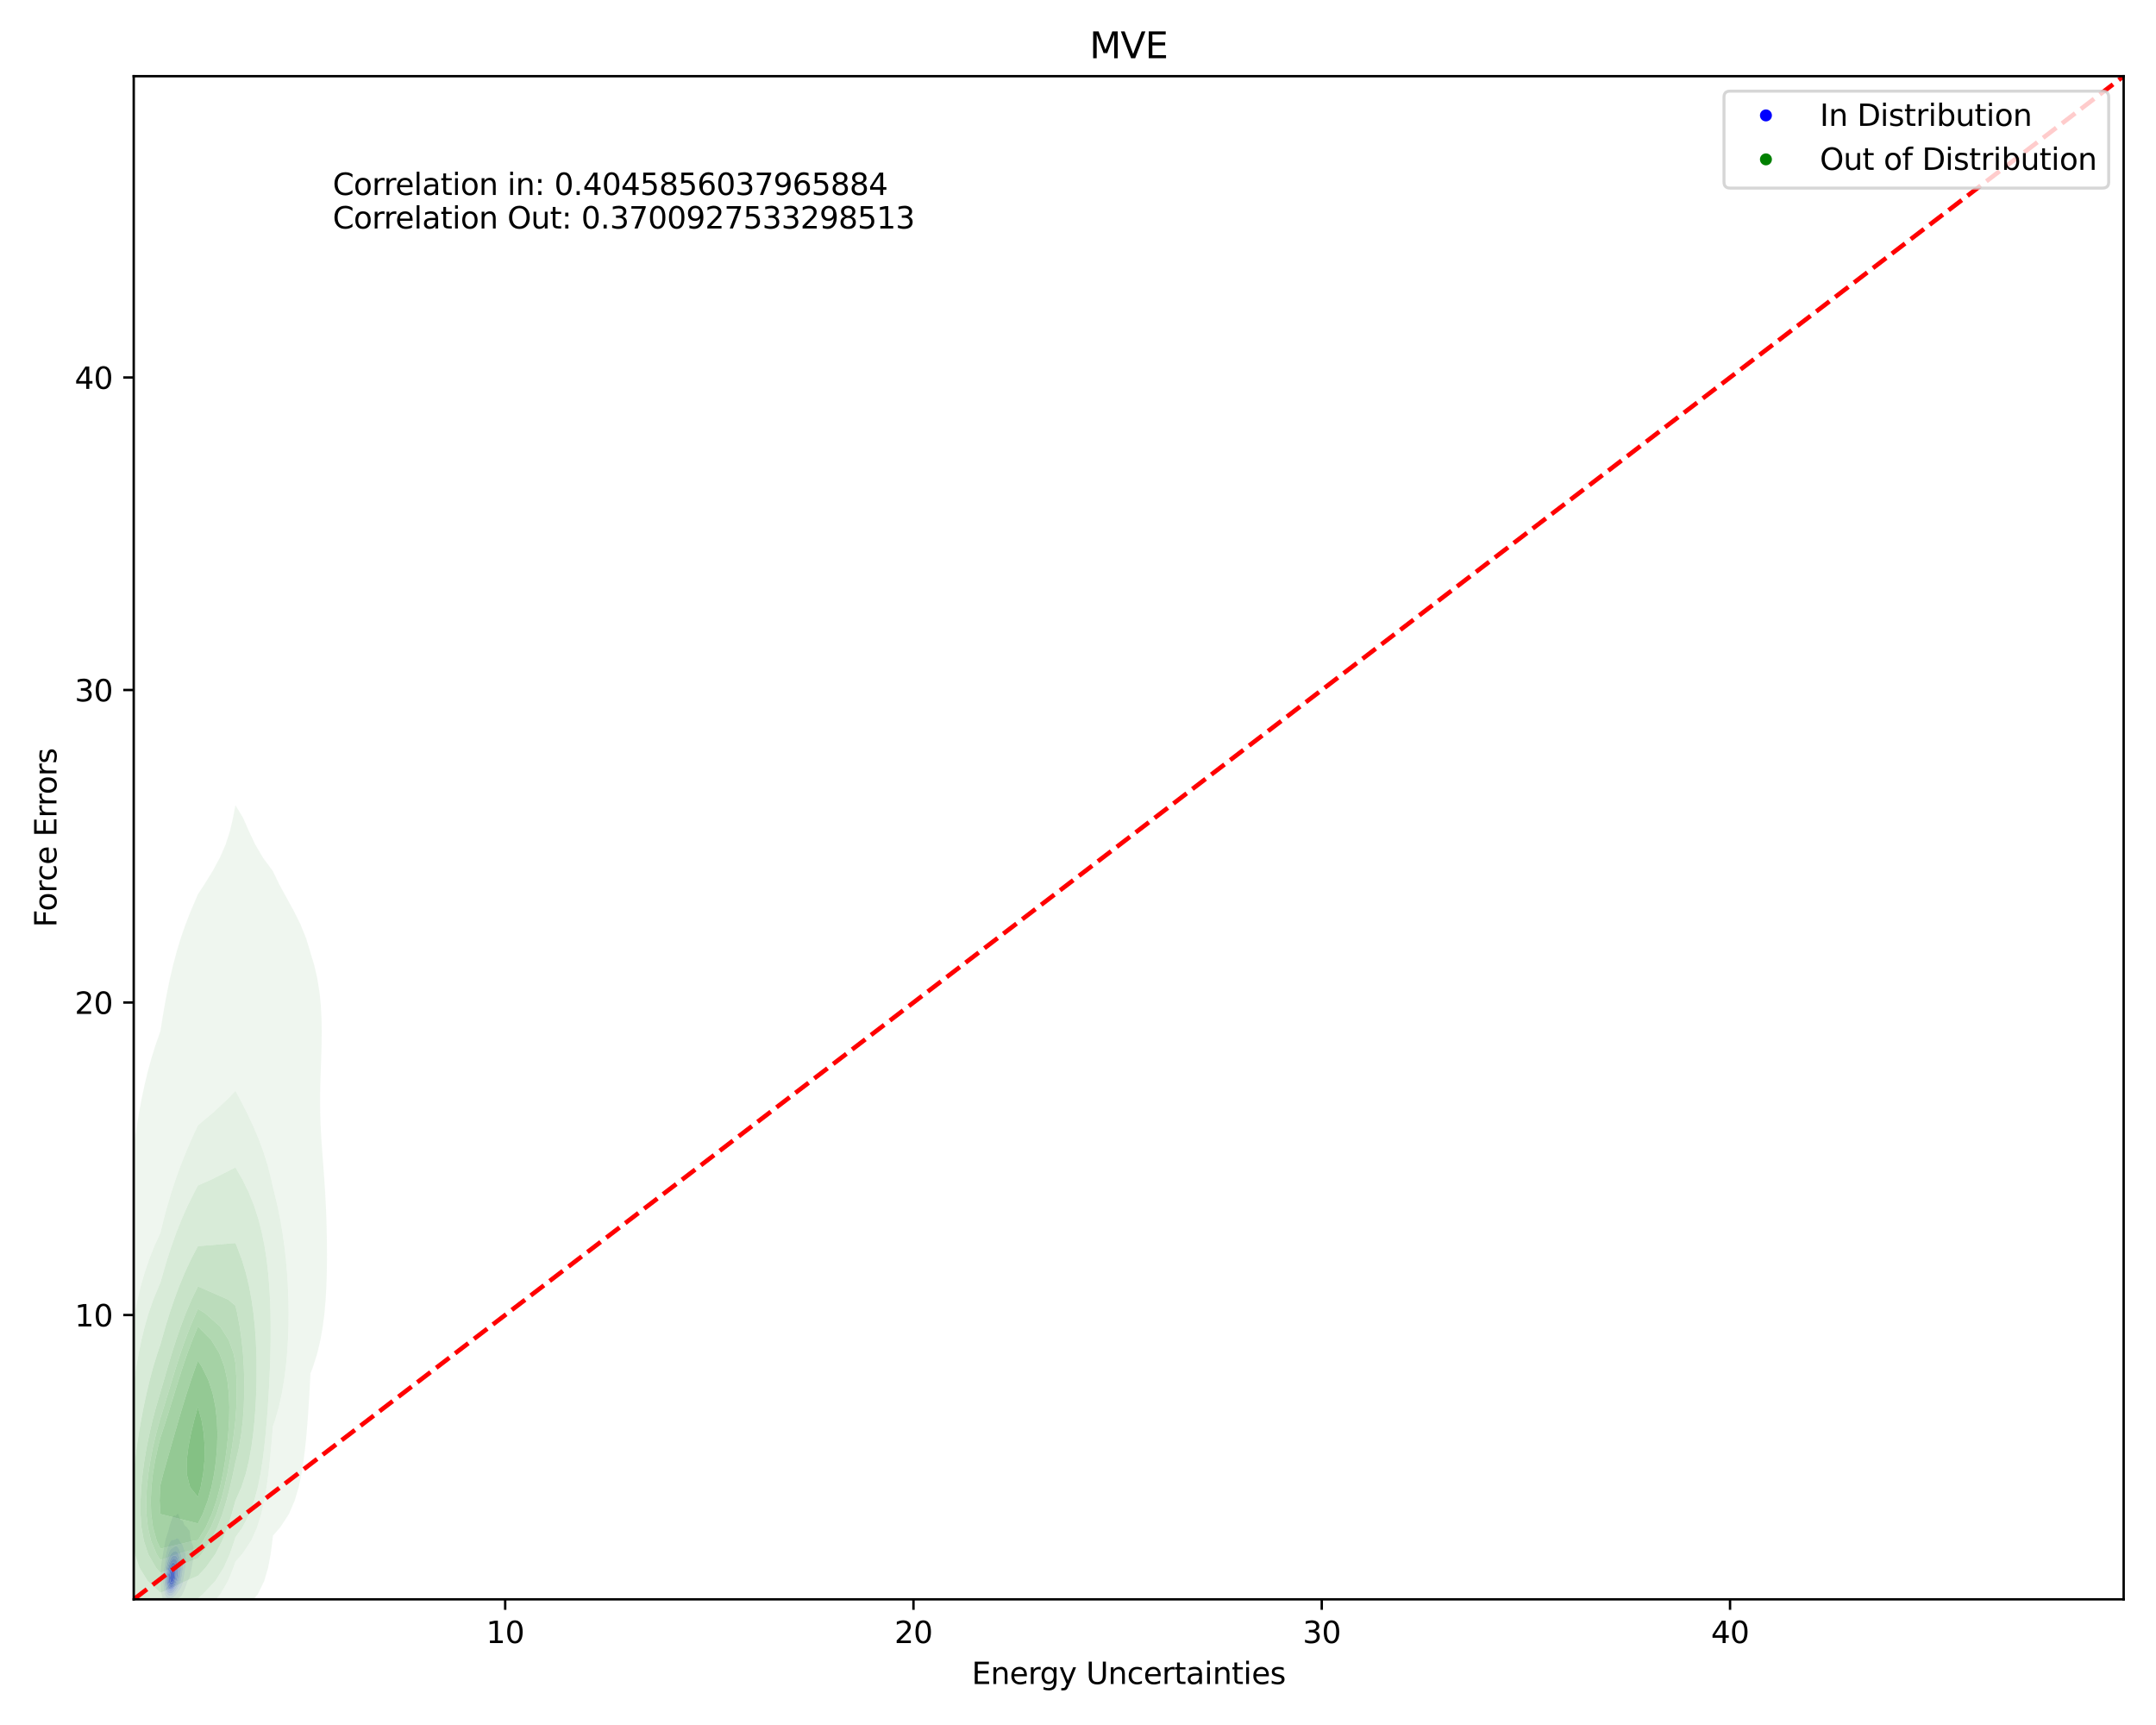 <?xml version="1.0" encoding="utf-8" standalone="no"?>
<!DOCTYPE svg PUBLIC "-//W3C//DTD SVG 1.1//EN"
  "http://www.w3.org/Graphics/SVG/1.1/DTD/svg11.dtd">
<svg xmlns:xlink="http://www.w3.org/1999/xlink" width="720pt" height="576pt" viewBox="0 0 720 576" xmlns="http://www.w3.org/2000/svg" version="1.1">
 <defs>
  <style type="text/css">*{stroke-linejoin: round; stroke-linecap: butt}</style>
 </defs>
 <g id="figure_1">
  <g id="patch_1">
   <path d="M 0 576 
L 720 576 
L 720 0 
L 0 0 
z
" style="fill: #ffffff"/>
  </g>
  <g id="axes_1">
   <g id="patch_2">
    <path d="M 44.66 534.04 
L 709.2 534.04 
L 709.2 25.44 
L 44.66 25.44 
z
" style="fill: #ffffff"/>
   </g>
   <g id="QuadContourSet_1">
    <path d="M 54.856 534.876 
L 55.043 535.209 
L 55.23 535.453 
L 55.417 535.623 
L 55.604 535.729 
L 55.791 535.784 
L 55.978 535.803 
L 56.165 535.798 
L 56.352 535.782 
L 56.539 535.763 
L 56.726 535.747 
L 56.913 535.731 
L 57.1 535.709 
L 57.287 535.674 
L 57.474 535.619 
L 57.661 535.544 
L 57.848 535.449 
L 58.035 535.334 
L 58.222 535.195 
L 58.409 535.02 
L 58.596 534.788 
L 58.621 534.751 
L 58.783 534.644 
L 58.97 534.488 
L 59.157 534.293 
L 59.344 534.063 
L 59.531 533.813 
L 59.718 533.577 
L 59.836 533.453 
L 59.905 533.415 
L 60.092 533.323 
L 60.279 533.207 
L 60.466 533.043 
L 60.653 532.803 
L 60.84 532.452 
L 60.962 532.154 
L 61.027 532.049 
L 61.214 531.709 
L 61.401 531.29 
L 61.567 530.856 
L 61.588 530.809 
L 61.775 530.409 
L 61.962 529.922 
L 62.082 529.558 
L 62.149 529.364 
L 62.336 528.818 
L 62.523 528.262 
L 62.524 528.26 
L 62.71 527.872 
L 62.897 527.534 
L 63.084 527.189 
L 63.185 526.962 
L 63.271 526.79 
L 63.458 526.277 
L 63.607 525.664 
L 63.645 525.499 
L 63.832 524.507 
L 63.856 524.366 
L 64.019 523.413 
L 64.081 523.068 
L 64.206 522.329 
L 64.318 521.77 
L 64.393 521.204 
L 64.516 520.472 
L 64.58 519.595 
L 64.618 519.174 
L 64.649 517.876 
L 64.58 516.651 
L 64.574 516.578 
L 64.393 515.972 
L 64.206 515.56 
L 64.093 515.28 
L 64.019 515.111 
L 63.832 514.529 
L 63.673 513.982 
L 63.645 513.81 
L 63.471 512.684 
L 63.458 512.389 
L 63.372 511.386 
L 63.271 511.119 
L 63.084 510.883 
L 62.897 510.681 
L 62.71 510.424 
L 62.523 510.132 
L 62.492 510.088 
L 62.336 509.897 
L 62.149 509.742 
L 61.962 509.629 
L 61.775 509.479 
L 61.588 509.219 
L 61.401 508.839 
L 61.379 508.79 
L 61.214 508.272 
L 61.027 507.875 
L 60.84 507.682 
L 60.653 507.624 
L 60.466 507.603 
L 60.279 507.491 
L 60.279 507.491 
L 60.092 507.086 
L 59.905 506.576 
L 59.745 506.193 
L 59.718 506.101 
L 59.531 505.625 
L 59.344 505.463 
L 59.157 505.599 
L 58.97 505.858 
L 58.783 506.083 
L 58.596 506.181 
L 58.409 506.139 
L 58.222 506.071 
L 58.035 506.121 
L 57.979 506.193 
L 57.848 506.332 
L 57.661 506.667 
L 57.474 507.094 
L 57.328 507.491 
L 57.287 507.587 
L 57.1 508.063 
L 56.913 508.618 
L 56.859 508.79 
L 56.726 509.218 
L 56.539 509.922 
L 56.499 510.088 
L 56.352 510.64 
L 56.169 511.386 
L 56.165 511.395 
L 55.978 511.943 
L 55.791 512.535 
L 55.745 512.684 
L 55.604 513.049 
L 55.417 513.715 
L 55.357 513.982 
L 55.23 514.477 
L 55.088 515.28 
L 55.043 515.472 
L 54.856 516.527 
L 54.848 516.578 
L 54.669 517.503 
L 54.607 517.876 
L 54.482 518.6 
L 54.386 519.174 
L 54.295 519.738 
L 54.164 520.472 
L 54.108 520.822 
L 53.941 521.77 
L 53.921 521.935 
L 53.784 523.068 
L 53.744 524.366 
L 53.752 525.664 
L 53.734 526.777 
L 53.731 526.962 
L 53.678 528.26 
L 53.667 529.558 
L 53.734 530.685 
L 53.744 530.856 
L 53.921 532.119 
L 53.927 532.154 
L 54.108 533.036 
L 54.223 533.453 
L 54.295 533.699 
L 54.482 534.22 
L 54.669 534.574 
L 54.795 534.751 
z
M 55.622 533.453 
L 55.604 533.438 
L 55.417 533.23 
L 55.23 532.912 
L 55.043 532.418 
L 54.966 532.154 
L 54.856 531.665 
L 54.707 530.856 
L 54.669 530.561 
L 54.536 529.558 
L 54.482 528.761 
L 54.449 528.26 
L 54.462 526.962 
L 54.482 526.683 
L 54.547 525.664 
L 54.669 524.545 
L 54.688 524.366 
L 54.856 523.068 
L 54.856 523.068 
L 55.021 521.77 
L 55.043 521.581 
L 55.187 520.472 
L 55.23 520.179 
L 55.397 519.174 
L 55.417 519.071 
L 55.604 518.197 
L 55.682 517.876 
L 55.791 517.448 
L 55.978 516.81 
L 56.056 516.578 
L 56.165 516.243 
L 56.352 515.767 
L 56.539 515.375 
L 56.594 515.28 
L 56.726 515.012 
L 56.913 514.703 
L 57.1 514.458 
L 57.287 514.286 
L 57.474 514.198 
L 57.661 514.181 
L 57.848 514.19 
L 58.035 514.181 
L 58.222 514.134 
L 58.409 514.052 
L 58.533 513.982 
L 58.596 513.928 
L 58.783 513.771 
L 58.97 513.658 
L 59.157 513.607 
L 59.344 513.632 
L 59.531 513.748 
L 59.718 513.978 
L 59.72 513.982 
L 59.905 514.273 
L 60.092 514.623 
L 60.279 514.944 
L 60.466 515.181 
L 60.568 515.28 
L 60.653 515.349 
L 60.84 515.561 
L 61.027 515.943 
L 61.214 516.51 
L 61.235 516.578 
L 61.401 517.089 
L 61.588 517.582 
L 61.705 517.876 
L 61.775 518.066 
L 61.962 518.751 
L 62.041 519.174 
L 62.112 520.472 
L 62.055 521.77 
L 61.962 522.714 
L 61.93 523.068 
L 61.775 524.269 
L 61.763 524.366 
L 61.588 525.544 
L 61.571 525.664 
L 61.401 526.732 
L 61.365 526.962 
L 61.214 527.789 
L 61.123 528.26 
L 61.027 528.655 
L 60.84 529.321 
L 60.758 529.558 
L 60.653 529.83 
L 60.466 530.205 
L 60.279 530.484 
L 60.092 530.706 
L 59.957 530.856 
L 59.905 530.928 
L 59.718 531.222 
L 59.531 531.521 
L 59.344 531.803 
L 59.157 532.053 
L 59.073 532.154 
L 58.97 532.334 
L 58.783 532.606 
L 58.596 532.823 
L 58.409 533.003 
L 58.222 533.16 
L 58.035 533.298 
L 57.848 533.416 
L 57.782 533.453 
L 57.661 533.575 
L 57.474 533.722 
L 57.287 533.821 
L 57.1 533.882 
L 56.913 533.918 
L 56.726 533.937 
L 56.539 533.943 
L 56.352 533.929 
L 56.165 533.884 
L 55.978 533.797 
L 55.791 533.651 
z
" clip-path="url(#pb764dd9a32)" style="fill: #e8e8f3"/>
    <path d="M 55.791 533.651 
L 55.978 533.797 
L 56.165 533.884 
L 56.352 533.929 
L 56.539 533.943 
L 56.726 533.937 
L 56.913 533.918 
L 57.1 533.882 
L 57.287 533.821 
L 57.474 533.722 
L 57.661 533.575 
L 57.782 533.453 
L 57.848 533.416 
L 58.035 533.298 
L 58.222 533.16 
L 58.409 533.003 
L 58.596 532.823 
L 58.783 532.606 
L 58.97 532.334 
L 59.073 532.154 
L 59.157 532.053 
L 59.344 531.803 
L 59.531 531.521 
L 59.718 531.222 
L 59.905 530.928 
L 59.957 530.856 
L 60.092 530.706 
L 60.279 530.484 
L 60.466 530.205 
L 60.653 529.83 
L 60.758 529.558 
L 60.84 529.321 
L 61.027 528.655 
L 61.123 528.26 
L 61.214 527.789 
L 61.365 526.962 
L 61.401 526.732 
L 61.571 525.664 
L 61.588 525.544 
L 61.763 524.366 
L 61.775 524.269 
L 61.93 523.068 
L 61.962 522.714 
L 62.055 521.77 
L 62.112 520.472 
L 62.041 519.174 
L 61.962 518.751 
L 61.775 518.066 
L 61.705 517.876 
L 61.588 517.582 
L 61.401 517.089 
L 61.235 516.578 
L 61.214 516.51 
L 61.027 515.943 
L 60.84 515.561 
L 60.653 515.349 
L 60.568 515.28 
L 60.466 515.181 
L 60.279 514.944 
L 60.092 514.623 
L 59.905 514.273 
L 59.72 513.982 
L 59.718 513.978 
L 59.531 513.748 
L 59.344 513.632 
L 59.157 513.607 
L 58.97 513.658 
L 58.783 513.771 
L 58.596 513.928 
L 58.533 513.982 
L 58.409 514.052 
L 58.222 514.134 
L 58.035 514.181 
L 57.848 514.19 
L 57.661 514.181 
L 57.474 514.198 
L 57.287 514.286 
L 57.1 514.458 
L 56.913 514.703 
L 56.726 515.012 
L 56.594 515.28 
L 56.539 515.375 
L 56.352 515.767 
L 56.165 516.243 
L 56.056 516.578 
L 55.978 516.81 
L 55.791 517.448 
L 55.682 517.876 
L 55.604 518.197 
L 55.417 519.071 
L 55.397 519.174 
L 55.23 520.179 
L 55.187 520.472 
L 55.043 521.581 
L 55.021 521.77 
L 54.856 523.068 
L 54.856 523.068 
L 54.688 524.366 
L 54.669 524.545 
L 54.547 525.664 
L 54.482 526.683 
L 54.462 526.962 
L 54.449 528.26 
L 54.482 528.761 
L 54.536 529.558 
L 54.669 530.561 
L 54.707 530.856 
L 54.856 531.665 
L 54.966 532.154 
L 55.043 532.418 
L 55.23 532.912 
L 55.417 533.23 
L 55.604 533.438 
L 55.622 533.453 
z
M 55.667 532.154 
L 55.604 532.057 
L 55.417 531.63 
L 55.23 530.924 
L 55.215 530.856 
L 55.046 529.558 
L 55.043 529.519 
L 54.941 528.26 
L 54.91 526.962 
L 54.973 525.664 
L 55.043 525.038 
L 55.115 524.366 
L 55.23 523.578 
L 55.311 523.068 
L 55.417 522.409 
L 55.541 521.77 
L 55.604 521.403 
L 55.791 520.533 
L 55.807 520.472 
L 55.978 519.7 
L 56.138 519.174 
L 56.165 519.074 
L 56.352 518.492 
L 56.539 518.08 
L 56.667 517.876 
L 56.726 517.758 
L 56.913 517.458 
L 57.1 517.238 
L 57.287 517.078 
L 57.474 516.958 
L 57.661 516.854 
L 57.848 516.749 
L 58.035 516.637 
L 58.129 516.578 
L 58.222 516.496 
L 58.409 516.349 
L 58.596 516.246 
L 58.783 516.203 
L 58.97 516.239 
L 59.157 516.363 
L 59.344 516.578 
L 59.344 516.578 
L 59.531 516.797 
L 59.718 517.098 
L 59.905 517.505 
L 60.045 517.876 
L 60.092 518.013 
L 60.279 518.585 
L 60.443 519.174 
L 60.466 519.263 
L 60.653 520.05 
L 60.744 520.472 
L 60.84 520.953 
L 61 521.77 
L 61.027 522.116 
L 61.089 523.068 
L 61.027 524.17 
L 61.018 524.366 
L 60.865 525.664 
L 60.84 525.821 
L 60.653 526.925 
L 60.646 526.962 
L 60.466 527.741 
L 60.313 528.26 
L 60.279 528.356 
L 60.092 528.847 
L 59.905 529.255 
L 59.755 529.558 
L 59.718 529.634 
L 59.531 530.034 
L 59.344 530.397 
L 59.157 530.719 
L 59.069 530.856 
L 58.97 531.039 
L 58.783 531.34 
L 58.596 531.592 
L 58.409 531.812 
L 58.222 532.005 
L 58.06 532.154 
L 58.035 532.188 
L 57.848 532.426 
L 57.661 532.608 
L 57.474 532.737 
L 57.287 532.821 
L 57.1 532.87 
L 56.913 532.894 
L 56.726 532.896 
L 56.539 532.874 
L 56.352 532.822 
L 56.165 532.728 
L 55.978 532.579 
L 55.791 532.359 
z
" clip-path="url(#pb764dd9a32)" style="fill: #d5d5f4"/>
    <path d="M 55.791 532.359 
L 55.978 532.579 
L 56.165 532.728 
L 56.352 532.822 
L 56.539 532.874 
L 56.726 532.896 
L 56.913 532.894 
L 57.1 532.87 
L 57.287 532.821 
L 57.474 532.737 
L 57.661 532.608 
L 57.848 532.426 
L 58.035 532.188 
L 58.06 532.154 
L 58.222 532.005 
L 58.409 531.812 
L 58.596 531.592 
L 58.783 531.34 
L 58.97 531.039 
L 59.069 530.856 
L 59.157 530.719 
L 59.344 530.397 
L 59.531 530.034 
L 59.718 529.634 
L 59.755 529.558 
L 59.905 529.255 
L 60.092 528.847 
L 60.279 528.356 
L 60.313 528.26 
L 60.466 527.741 
L 60.646 526.962 
L 60.653 526.925 
L 60.84 525.821 
L 60.865 525.664 
L 61.018 524.366 
L 61.027 524.17 
L 61.089 523.068 
L 61.027 522.116 
L 61 521.77 
L 60.84 520.953 
L 60.744 520.472 
L 60.653 520.05 
L 60.466 519.263 
L 60.443 519.174 
L 60.279 518.585 
L 60.092 518.013 
L 60.045 517.876 
L 59.905 517.505 
L 59.718 517.098 
L 59.531 516.797 
L 59.344 516.578 
L 59.344 516.578 
L 59.157 516.363 
L 58.97 516.239 
L 58.783 516.203 
L 58.596 516.246 
L 58.409 516.349 
L 58.222 516.496 
L 58.129 516.578 
L 58.035 516.637 
L 57.848 516.749 
L 57.661 516.854 
L 57.474 516.958 
L 57.287 517.078 
L 57.1 517.238 
L 56.913 517.458 
L 56.726 517.758 
L 56.667 517.876 
L 56.539 518.08 
L 56.352 518.492 
L 56.165 519.074 
L 56.138 519.174 
L 55.978 519.7 
L 55.807 520.472 
L 55.791 520.533 
L 55.604 521.403 
L 55.541 521.77 
L 55.417 522.409 
L 55.311 523.068 
L 55.23 523.578 
L 55.115 524.366 
L 55.043 525.038 
L 54.973 525.664 
L 54.91 526.962 
L 54.941 528.26 
L 55.043 529.519 
L 55.046 529.558 
L 55.215 530.856 
L 55.23 530.924 
L 55.417 531.63 
L 55.604 532.057 
L 55.667 532.154 
z
M 55.623 530.856 
L 55.604 530.79 
L 55.417 529.832 
L 55.376 529.558 
L 55.28 528.26 
L 55.251 526.962 
L 55.297 525.664 
L 55.417 524.573 
L 55.44 524.366 
L 55.604 523.373 
L 55.661 523.068 
L 55.791 522.424 
L 55.955 521.77 
L 55.978 521.665 
L 56.165 520.955 
L 56.333 520.472 
L 56.352 520.406 
L 56.539 519.873 
L 56.726 519.475 
L 56.913 519.174 
L 56.913 519.174 
L 57.1 518.863 
L 57.287 518.63 
L 57.474 518.452 
L 57.661 518.308 
L 57.848 518.182 
L 58.035 518.068 
L 58.222 517.971 
L 58.409 517.905 
L 58.596 517.888 
L 58.783 517.928 
L 58.97 518.02 
L 59.157 518.16 
L 59.344 518.372 
L 59.531 518.707 
L 59.702 519.174 
L 59.718 519.23 
L 59.905 519.975 
L 60.021 520.472 
L 60.092 520.82 
L 60.279 521.755 
L 60.282 521.77 
L 60.443 523.068 
L 60.46 524.366 
L 60.346 525.664 
L 60.279 526.047 
L 60.111 526.962 
L 60.092 527.034 
L 59.905 527.693 
L 59.721 528.26 
L 59.718 528.268 
L 59.531 528.754 
L 59.344 529.197 
L 59.18 529.558 
L 59.157 529.609 
L 58.97 530.001 
L 58.783 530.339 
L 58.596 530.631 
L 58.434 530.856 
L 58.409 530.897 
L 58.222 531.203 
L 58.035 531.462 
L 57.848 531.67 
L 57.661 531.828 
L 57.474 531.94 
L 57.287 532.012 
L 57.1 532.052 
L 56.913 532.066 
L 56.726 532.054 
L 56.539 532.012 
L 56.352 531.928 
L 56.165 531.792 
L 55.978 531.587 
L 55.791 531.278 
z
" clip-path="url(#pb764dd9a32)" style="fill: #bebef5"/>
    <path d="M 55.791 531.278 
L 55.978 531.587 
L 56.165 531.792 
L 56.352 531.928 
L 56.539 532.012 
L 56.726 532.054 
L 56.913 532.066 
L 57.1 532.052 
L 57.287 532.012 
L 57.474 531.94 
L 57.661 531.828 
L 57.848 531.67 
L 58.035 531.462 
L 58.222 531.203 
L 58.409 530.897 
L 58.434 530.856 
L 58.596 530.631 
L 58.783 530.339 
L 58.97 530.001 
L 59.157 529.609 
L 59.18 529.558 
L 59.344 529.197 
L 59.531 528.754 
L 59.718 528.268 
L 59.721 528.26 
L 59.905 527.693 
L 60.092 527.034 
L 60.111 526.962 
L 60.279 526.047 
L 60.346 525.664 
L 60.46 524.366 
L 60.443 523.068 
L 60.282 521.77 
L 60.279 521.755 
L 60.092 520.82 
L 60.021 520.472 
L 59.905 519.975 
L 59.718 519.23 
L 59.702 519.174 
L 59.531 518.707 
L 59.344 518.372 
L 59.157 518.16 
L 58.97 518.02 
L 58.783 517.928 
L 58.596 517.888 
L 58.409 517.905 
L 58.222 517.971 
L 58.035 518.068 
L 57.848 518.182 
L 57.661 518.308 
L 57.474 518.452 
L 57.287 518.63 
L 57.1 518.863 
L 56.913 519.174 
L 56.913 519.174 
L 56.726 519.475 
L 56.539 519.873 
L 56.352 520.406 
L 56.333 520.472 
L 56.165 520.955 
L 55.978 521.665 
L 55.955 521.77 
L 55.791 522.424 
L 55.661 523.068 
L 55.604 523.373 
L 55.44 524.366 
L 55.417 524.573 
L 55.297 525.664 
L 55.251 526.962 
L 55.28 528.26 
L 55.376 529.558 
L 55.417 529.832 
L 55.604 530.79 
L 55.623 530.856 
z
M 56.209 530.856 
L 56.165 530.799 
L 55.978 530.451 
L 55.791 529.885 
L 55.716 529.558 
L 55.604 528.441 
L 55.589 528.26 
L 55.563 526.962 
L 55.604 526.035 
L 55.62 525.664 
L 55.778 524.366 
L 55.791 524.292 
L 55.978 523.363 
L 56.049 523.068 
L 56.165 522.611 
L 56.352 521.999 
L 56.433 521.77 
L 56.539 521.45 
L 56.726 520.978 
L 56.913 520.599 
L 56.988 520.472 
L 57.1 520.26 
L 57.287 519.983 
L 57.474 519.777 
L 57.661 519.624 
L 57.848 519.513 
L 58.035 519.438 
L 58.222 519.403 
L 58.409 519.412 
L 58.596 519.462 
L 58.783 519.551 
L 58.97 519.693 
L 59.157 519.938 
L 59.344 520.367 
L 59.377 520.472 
L 59.531 521.205 
L 59.636 521.77 
L 59.718 522.37 
L 59.819 523.068 
L 59.893 524.366 
L 59.812 525.664 
L 59.718 526.166 
L 59.57 526.962 
L 59.531 527.093 
L 59.344 527.719 
L 59.18 528.26 
L 59.157 528.321 
L 58.97 528.813 
L 58.783 529.26 
L 58.648 529.558 
L 58.596 529.667 
L 58.409 530.044 
L 58.222 530.366 
L 58.035 530.636 
L 57.848 530.856 
L 57.848 530.856 
L 57.661 531.064 
L 57.474 531.202 
L 57.287 531.283 
L 57.1 531.319 
L 56.913 531.316 
L 56.726 531.273 
L 56.539 531.18 
L 56.352 531.028 
z
" clip-path="url(#pb764dd9a32)" style="fill: #a4a4f7"/>
    <path d="M 56.352 531.028 
L 56.539 531.18 
L 56.726 531.273 
L 56.913 531.316 
L 57.1 531.319 
L 57.287 531.283 
L 57.474 531.202 
L 57.661 531.064 
L 57.848 530.856 
L 57.848 530.856 
L 58.035 530.636 
L 58.222 530.366 
L 58.409 530.044 
L 58.596 529.667 
L 58.648 529.558 
L 58.783 529.26 
L 58.97 528.813 
L 59.157 528.321 
L 59.18 528.26 
L 59.344 527.719 
L 59.531 527.093 
L 59.57 526.962 
L 59.718 526.166 
L 59.812 525.664 
L 59.893 524.366 
L 59.819 523.068 
L 59.718 522.37 
L 59.636 521.77 
L 59.531 521.205 
L 59.377 520.472 
L 59.344 520.367 
L 59.157 519.938 
L 58.97 519.693 
L 58.783 519.551 
L 58.596 519.462 
L 58.409 519.412 
L 58.222 519.403 
L 58.035 519.438 
L 57.848 519.513 
L 57.661 519.624 
L 57.474 519.777 
L 57.287 519.983 
L 57.1 520.26 
L 56.988 520.472 
L 56.913 520.599 
L 56.726 520.978 
L 56.539 521.45 
L 56.433 521.77 
L 56.352 521.999 
L 56.165 522.611 
L 56.049 523.068 
L 55.978 523.363 
L 55.791 524.292 
L 55.778 524.366 
L 55.62 525.664 
L 55.604 526.035 
L 55.563 526.962 
L 55.589 528.26 
L 55.604 528.441 
L 55.716 529.558 
L 55.791 529.885 
L 55.978 530.451 
L 56.165 530.799 
L 56.209 530.856 
z
M 56.003 529.558 
L 55.978 529.437 
L 55.811 528.26 
L 55.791 527.323 
L 55.784 526.962 
L 55.791 526.822 
L 55.856 525.664 
L 55.978 524.776 
L 56.045 524.366 
L 56.165 523.827 
L 56.352 523.125 
L 56.369 523.068 
L 56.539 522.528 
L 56.726 522.024 
L 56.835 521.77 
L 56.913 521.581 
L 57.1 521.207 
L 57.287 520.92 
L 57.474 520.709 
L 57.661 520.563 
L 57.848 520.477 
L 57.883 520.472 
L 58.035 520.447 
L 58.222 520.472 
L 58.222 520.472 
L 58.409 520.534 
L 58.596 520.628 
L 58.783 520.779 
L 58.97 521.06 
L 59.157 521.595 
L 59.2 521.77 
L 59.344 522.836 
L 59.374 523.068 
L 59.454 524.366 
L 59.399 525.664 
L 59.344 525.98 
L 59.188 526.962 
L 59.157 527.074 
L 58.97 527.773 
L 58.839 528.26 
L 58.783 528.413 
L 58.596 528.913 
L 58.409 529.354 
L 58.315 529.558 
L 58.222 529.746 
L 58.035 530.069 
L 57.848 530.32 
L 57.661 530.504 
L 57.474 530.629 
L 57.287 530.7 
L 57.1 530.726 
L 56.913 530.708 
L 56.726 530.639 
L 56.539 530.508 
L 56.352 530.296 
L 56.165 529.974 
z
" clip-path="url(#pb764dd9a32)" style="fill: #8989f8"/>
    <path d="M 56.165 529.974 
L 56.352 530.296 
L 56.539 530.508 
L 56.726 530.639 
L 56.913 530.708 
L 57.1 530.726 
L 57.287 530.7 
L 57.474 530.629 
L 57.661 530.504 
L 57.848 530.32 
L 58.035 530.069 
L 58.222 529.746 
L 58.315 529.558 
L 58.409 529.354 
L 58.596 528.913 
L 58.783 528.413 
L 58.839 528.26 
L 58.97 527.773 
L 59.157 527.074 
L 59.188 526.962 
L 59.344 525.98 
L 59.399 525.664 
L 59.454 524.366 
L 59.374 523.068 
L 59.344 522.836 
L 59.2 521.77 
L 59.157 521.595 
L 58.97 521.06 
L 58.783 520.779 
L 58.596 520.628 
L 58.409 520.534 
L 58.222 520.472 
L 58.222 520.472 
L 58.035 520.447 
L 57.883 520.472 
L 57.848 520.477 
L 57.661 520.563 
L 57.474 520.709 
L 57.287 520.92 
L 57.1 521.207 
L 56.913 521.581 
L 56.835 521.77 
L 56.726 522.024 
L 56.539 522.528 
L 56.369 523.068 
L 56.352 523.125 
L 56.165 523.827 
L 56.045 524.366 
L 55.978 524.776 
L 55.856 525.664 
L 55.791 526.822 
L 55.784 526.962 
L 55.791 527.323 
L 55.811 528.26 
L 55.978 529.437 
L 56.003 529.558 
z
M 56.517 529.558 
L 56.352 529.162 
L 56.165 528.453 
L 56.129 528.26 
L 56.08 526.962 
L 56.165 525.829 
L 56.179 525.664 
L 56.352 524.723 
L 56.429 524.366 
L 56.539 523.968 
L 56.726 523.37 
L 56.832 523.068 
L 56.913 522.855 
L 57.1 522.441 
L 57.287 522.12 
L 57.474 521.894 
L 57.652 521.77 
L 57.661 521.764 
L 57.848 521.728 
L 58.035 521.77 
L 58.035 521.77 
L 58.222 521.874 
L 58.409 522.032 
L 58.596 522.289 
L 58.783 522.774 
L 58.852 523.068 
L 58.97 524.36 
L 58.971 524.366 
L 58.97 524.392 
L 58.951 525.664 
L 58.79 526.962 
L 58.783 526.988 
L 58.596 527.755 
L 58.468 528.26 
L 58.409 528.421 
L 58.222 528.88 
L 58.035 529.263 
L 57.857 529.558 
L 57.848 529.572 
L 57.661 529.775 
L 57.474 529.902 
L 57.287 529.964 
L 57.1 529.969 
L 56.913 529.917 
L 56.726 529.796 
L 56.539 529.592 
z
" clip-path="url(#pb764dd9a32)" style="fill: #6c6cf9"/>
    <path d="M 56.539 529.592 
L 56.726 529.796 
L 56.913 529.917 
L 57.1 529.969 
L 57.287 529.964 
L 57.474 529.902 
L 57.661 529.775 
L 57.848 529.572 
L 57.857 529.558 
L 58.035 529.263 
L 58.222 528.88 
L 58.409 528.421 
L 58.468 528.26 
L 58.596 527.755 
L 58.783 526.988 
L 58.79 526.962 
L 58.951 525.664 
L 58.97 524.392 
L 58.971 524.366 
L 58.97 524.36 
L 58.852 523.068 
L 58.783 522.774 
L 58.596 522.289 
L 58.409 522.032 
L 58.222 521.874 
L 58.035 521.77 
L 58.035 521.77 
L 57.848 521.728 
L 57.661 521.764 
L 57.652 521.77 
L 57.474 521.894 
L 57.287 522.12 
L 57.1 522.441 
L 56.913 522.855 
L 56.832 523.068 
L 56.726 523.37 
L 56.539 523.968 
L 56.429 524.366 
L 56.352 524.723 
L 56.179 525.664 
L 56.165 525.829 
L 56.08 526.962 
L 56.129 528.26 
L 56.165 528.453 
L 56.352 529.162 
L 56.517 529.558 
z
M 56.438 528.26 
L 56.352 527.144 
L 56.341 526.962 
L 56.352 526.839 
L 56.467 525.664 
L 56.539 525.318 
L 56.726 524.525 
L 56.768 524.366 
L 56.913 523.933 
L 57.1 523.462 
L 57.287 523.094 
L 57.307 523.068 
L 57.474 522.872 
L 57.661 522.772 
L 57.848 522.782 
L 58.035 522.886 
L 58.222 523.068 
L 58.222 523.068 
L 58.409 523.45 
L 58.596 524.222 
L 58.618 524.366 
L 58.653 525.664 
L 58.596 526.185 
L 58.518 526.962 
L 58.409 527.404 
L 58.222 528.117 
L 58.181 528.26 
L 58.035 528.575 
L 57.848 528.889 
L 57.661 529.114 
L 57.474 529.255 
L 57.287 529.314 
L 57.1 529.293 
L 56.913 529.18 
L 56.726 528.948 
L 56.539 528.562 
z
" clip-path="url(#pb764dd9a32)" style="fill: #4d4dfb"/>
    <path d="M 56.539 528.562 
L 56.726 528.948 
L 56.913 529.18 
L 57.1 529.293 
L 57.287 529.314 
L 57.474 529.255 
L 57.661 529.114 
L 57.848 528.889 
L 58.035 528.575 
L 58.181 528.26 
L 58.222 528.117 
L 58.409 527.404 
L 58.518 526.962 
L 58.596 526.185 
L 58.653 525.664 
L 58.618 524.366 
L 58.596 524.222 
L 58.409 523.45 
L 58.222 523.068 
L 58.222 523.068 
L 58.035 522.886 
L 57.848 522.782 
L 57.661 522.772 
L 57.474 522.872 
L 57.307 523.068 
L 57.287 523.094 
L 57.1 523.462 
L 56.913 523.933 
L 56.768 524.366 
L 56.726 524.525 
L 56.539 525.318 
L 56.467 525.664 
L 56.352 526.839 
L 56.341 526.962 
L 56.352 527.144 
L 56.438 528.26 
z
M 57.024 528.26 
L 56.913 527.962 
L 56.728 526.962 
L 56.875 525.664 
L 56.913 525.517 
L 57.1 524.918 
L 57.287 524.45 
L 57.342 524.366 
L 57.474 524.216 
L 57.661 524.157 
L 57.848 524.244 
L 57.95 524.366 
L 58.035 524.553 
L 58.222 525.395 
L 58.256 525.664 
L 58.222 526.107 
L 58.159 526.962 
L 58.035 527.366 
L 57.848 527.874 
L 57.661 528.26 
L 57.661 528.26 
L 57.474 528.379 
L 57.287 528.405 
L 57.1 528.334 
z
" clip-path="url(#pb764dd9a32)" style="fill: #2e2efd"/>
    <path d="M 57.1 528.334 
L 57.287 528.405 
L 57.474 528.379 
L 57.661 528.26 
L 57.661 528.26 
L 57.848 527.874 
L 58.035 527.366 
L 58.159 526.962 
L 58.222 526.107 
L 58.256 525.664 
L 58.222 525.395 
L 58.035 524.553 
L 57.95 524.366 
L 57.848 524.244 
L 57.661 524.157 
L 57.474 524.216 
L 57.342 524.366 
L 57.287 524.45 
L 57.1 524.918 
L 56.913 525.517 
L 56.875 525.664 
L 56.728 526.962 
L 56.913 527.962 
L 57.024 528.26 
z
" clip-path="url(#pb764dd9a32)" style="fill: #0e0efe"/>
   </g>
   <g id="QuadContourSet_2">
    <path d="M 41.037 559.691 
L 53.565 561.384 
L 58.083 559.209 
L 65.399 554.737 
L 66.093 554.299 
L 72.161 550.265 
L 75.91 545.794 
L 78.006 541.322 
L 78.622 539.684 
L 82.215 536.85 
L 86.066 532.379 
L 88.24 527.907 
L 89.545 523.435 
L 90.381 518.964 
L 90.958 514.492 
L 91.15 512.77 
L 93.572 510.02 
L 96.486 505.549 
L 98.411 501.077 
L 99.735 496.605 
L 100.683 492.133 
L 101.388 487.662 
L 101.935 483.19 
L 102.373 478.718 
L 102.737 474.247 
L 103.049 469.775 
L 103.322 465.303 
L 103.566 460.832 
L 103.678 458.61 
L 104.549 456.36 
L 105.951 451.888 
L 107.005 447.417 
L 107.787 442.945 
L 108.351 438.473 
L 108.741 434.001 
L 108.992 429.53 
L 109.134 425.058 
L 109.193 420.586 
L 109.186 416.115 
L 109.122 411.643 
L 109.002 407.171 
L 108.824 402.7 
L 108.588 398.228 
L 108.297 393.756 
L 107.969 389.285 
L 107.631 384.813 
L 107.32 380.341 
L 107.076 375.869 
L 106.929 371.398 
L 106.893 366.926 
L 106.958 362.454 
L 107.095 357.983 
L 107.256 353.511 
L 107.39 349.039 
L 107.445 344.568 
L 107.373 340.096 
L 107.13 335.624 
L 106.673 331.153 
L 105.957 326.681 
L 104.928 322.209 
L 103.678 318.184 
L 103.57 317.737 
L 102.208 313.266 
L 100.402 308.794 
L 98.197 304.322 
L 95.741 299.851 
L 93.29 295.379 
L 91.15 290.907 
L 91.15 290.907 
L 87.846 286.436 
L 85.22 281.964 
L 83.11 277.492 
L 81.136 273.02 
L 78.622 268.859 
L 77.837 273.02 
L 76.794 277.492 
L 75.357 281.964 
L 73.412 286.436 
L 70.981 290.907 
L 68.221 295.379 
L 66.093 298.604 
L 65.572 299.851 
L 63.656 304.322 
L 61.914 308.794 
L 60.367 313.266 
L 59.009 317.737 
L 57.818 322.209 
L 56.769 326.681 
L 55.836 331.153 
L 54.998 335.624 
L 54.235 340.096 
L 53.565 344.338 
L 53.483 344.568 
L 51.909 349.039 
L 50.521 353.511 
L 49.304 357.983 
L 48.239 362.454 
L 47.3 366.926 
L 46.461 371.398 
L 45.697 375.869 
L 44.991 380.341 
L 44.332 384.813 
L 43.72 389.285 
L 43.155 393.756 
L 42.637 398.228 
L 42.168 402.7 
L 41.746 407.171 
L 41.366 411.643 
L 41.037 415.913 
L 40.948 416.115 
L 38.933 420.586 
L 37.198 425.058 
L 35.725 429.53 
L 34.496 434.001 
L 33.483 438.473 
L 32.655 442.945 
L 31.979 447.417 
L 31.426 451.888 
L 30.969 456.36 
L 30.584 460.832 
L 30.254 465.303 
L 29.964 469.775 
L 29.705 474.247 
L 29.472 478.718 
L 29.26 483.19 
L 29.068 487.662 
L 28.895 492.133 
L 28.741 496.605 
L 28.604 501.077 
L 28.509 504.616 
L 28.232 505.549 
L 27.152 510.02 
L 26.428 514.492 
L 26.052 518.964 
L 26.041 523.435 
L 26.442 527.907 
L 27.351 532.379 
L 28.509 535.735 
L 28.577 536.85 
L 29.03 541.322 
L 29.881 545.794 
L 31.467 550.265 
L 34.466 554.737 
L 40.295 559.209 
z
M 52.805 545.794 
L 43.839 541.322 
L 41.037 538.524 
L 39.763 536.85 
L 37.248 532.379 
L 35.698 527.907 
L 34.763 523.435 
L 34.247 518.964 
L 34.033 514.492 
L 34.056 510.02 
L 34.278 505.549 
L 34.683 501.077 
L 35.262 496.605 
L 36.012 492.133 
L 36.934 487.662 
L 38.023 483.19 
L 39.274 478.718 
L 40.686 474.247 
L 41.037 473.163 
L 41.299 469.775 
L 41.659 465.303 
L 42.049 460.832 
L 42.483 456.36 
L 42.974 451.888 
L 43.54 447.417 
L 44.2 442.945 
L 44.978 438.473 
L 45.897 434.001 
L 46.986 429.53 
L 48.272 425.058 
L 49.781 420.586 
L 51.538 416.115 
L 53.565 411.643 
L 53.565 411.643 
L 54.669 407.171 
L 55.872 402.7 
L 57.196 398.228 
L 58.661 393.756 
L 60.281 389.285 
L 62.058 384.813 
L 63.988 380.341 
L 66.05 375.869 
L 66.093 375.769 
L 71.292 371.398 
L 76.091 366.926 
L 78.622 364.246 
L 80.065 366.926 
L 82.383 371.398 
L 84.498 375.869 
L 86.392 380.341 
L 88.039 384.813 
L 89.427 389.285 
L 90.563 393.756 
L 91.15 396.505 
L 91.599 398.228 
L 92.669 402.7 
L 93.58 407.171 
L 94.343 411.643 
L 94.97 416.115 
L 95.473 420.586 
L 95.861 425.058 
L 96.141 429.53 
L 96.314 434.001 
L 96.379 438.473 
L 96.332 442.945 
L 96.169 447.417 
L 95.881 451.888 
L 95.456 456.36 
L 94.876 460.832 
L 94.112 465.303 
L 93.121 469.775 
L 91.84 474.247 
L 91.15 476.223 
L 90.949 478.718 
L 90.56 483.19 
L 90.126 487.662 
L 89.624 492.133 
L 89.017 496.605 
L 88.253 501.077 
L 87.245 505.549 
L 85.856 510.02 
L 83.855 514.492 
L 80.846 518.964 
L 78.622 521.449 
L 77.943 523.435 
L 76.148 527.907 
L 73.567 532.379 
L 69.547 536.85 
L 66.093 539.633 
L 63.02 541.322 
L 54.154 545.794 
L 53.565 546.085 
z
" clip-path="url(#pb764dd9a32)" style="fill: #e0eee0; fill-opacity: 0.5"/>
    <path d="M 53.565 546.085 
L 54.154 545.794 
L 63.02 541.322 
L 66.093 539.633 
L 69.547 536.85 
L 73.567 532.379 
L 76.148 527.907 
L 77.943 523.435 
L 78.622 521.449 
L 80.846 518.964 
L 83.855 514.492 
L 85.856 510.02 
L 87.245 505.549 
L 88.253 501.077 
L 89.017 496.605 
L 89.624 492.133 
L 90.126 487.662 
L 90.56 483.19 
L 90.949 478.718 
L 91.15 476.223 
L 91.84 474.247 
L 93.121 469.775 
L 94.112 465.303 
L 94.876 460.832 
L 95.456 456.36 
L 95.881 451.888 
L 96.169 447.417 
L 96.332 442.945 
L 96.379 438.473 
L 96.314 434.001 
L 96.141 429.53 
L 95.861 425.058 
L 95.473 420.586 
L 94.97 416.115 
L 94.343 411.643 
L 93.58 407.171 
L 92.669 402.7 
L 91.599 398.228 
L 91.15 396.505 
L 90.563 393.756 
L 89.427 389.285 
L 88.039 384.813 
L 86.392 380.341 
L 84.498 375.869 
L 82.383 371.398 
L 80.065 366.926 
L 78.622 364.246 
L 76.091 366.926 
L 71.292 371.398 
L 66.093 375.769 
L 66.05 375.869 
L 63.988 380.341 
L 62.058 384.813 
L 60.281 389.285 
L 58.661 393.756 
L 57.196 398.228 
L 55.872 402.7 
L 54.669 407.171 
L 53.565 411.643 
L 53.565 411.643 
L 51.538 416.115 
L 49.781 420.586 
L 48.272 425.058 
L 46.986 429.53 
L 45.897 434.001 
L 44.978 438.473 
L 44.2 442.945 
L 43.54 447.417 
L 42.974 451.888 
L 42.483 456.36 
L 42.049 460.832 
L 41.659 465.303 
L 41.299 469.775 
L 41.037 473.163 
L 40.686 474.247 
L 39.274 478.718 
L 38.023 483.19 
L 36.934 487.662 
L 36.012 492.133 
L 35.262 496.605 
L 34.683 501.077 
L 34.278 505.549 
L 34.056 510.02 
L 34.033 514.492 
L 34.247 518.964 
L 34.763 523.435 
L 35.698 527.907 
L 37.248 532.379 
L 39.763 536.85 
L 41.037 538.524 
L 43.839 541.322 
L 52.805 545.794 
z
M 48.184 536.85 
L 43.921 532.379 
L 41.804 527.907 
L 41.037 524.785 
L 40.558 523.435 
L 39.563 518.964 
L 39.109 514.492 
L 39.079 510.02 
L 39.409 505.549 
L 40.067 501.077 
L 41.037 496.605 
L 41.037 496.605 
L 41.382 492.133 
L 41.762 487.662 
L 42.174 483.19 
L 42.62 478.718 
L 43.101 474.247 
L 43.621 469.775 
L 44.187 465.303 
L 44.812 460.832 
L 45.512 456.36 
L 46.311 451.888 
L 47.237 447.417 
L 48.326 442.945 
L 49.62 438.473 
L 51.166 434.001 
L 53.013 429.53 
L 53.565 428.284 
L 54.477 425.058 
L 55.807 420.586 
L 57.257 416.115 
L 58.854 411.643 
L 60.629 407.171 
L 62.615 402.7 
L 64.843 398.228 
L 66.093 395.851 
L 70.831 393.756 
L 78.622 389.818 
L 80.909 393.756 
L 83.097 398.228 
L 84.882 402.7 
L 86.319 407.171 
L 87.46 411.643 
L 88.353 416.115 
L 89.039 420.586 
L 89.554 425.058 
L 89.927 429.53 
L 90.18 434.001 
L 90.33 438.473 
L 90.392 442.945 
L 90.378 447.417 
L 90.296 451.888 
L 90.157 456.36 
L 89.966 460.832 
L 89.729 465.303 
L 89.446 469.775 
L 89.114 474.247 
L 88.724 478.718 
L 88.26 483.19 
L 87.696 487.662 
L 86.994 492.133 
L 86.093 496.605 
L 84.9 501.077 
L 83.268 505.549 
L 80.956 510.02 
L 78.622 513.325 
L 78.257 514.492 
L 76.721 518.964 
L 74.717 523.435 
L 71.905 527.907 
L 67.678 532.379 
L 66.093 533.762 
L 60.107 536.85 
L 53.565 540.076 
z
" clip-path="url(#pb764dd9a32)" style="fill: #cde5cd; fill-opacity: 0.5"/>
    <path d="M 53.565 540.076 
L 60.107 536.85 
L 66.093 533.762 
L 67.678 532.379 
L 71.905 527.907 
L 74.717 523.435 
L 76.721 518.964 
L 78.257 514.492 
L 78.622 513.325 
L 80.956 510.02 
L 83.268 505.549 
L 84.9 501.077 
L 86.093 496.605 
L 86.994 492.133 
L 87.696 487.662 
L 88.26 483.19 
L 88.724 478.718 
L 89.114 474.247 
L 89.446 469.775 
L 89.729 465.303 
L 89.966 460.832 
L 90.157 456.36 
L 90.296 451.888 
L 90.378 447.417 
L 90.392 442.945 
L 90.33 438.473 
L 90.18 434.001 
L 89.927 429.53 
L 89.554 425.058 
L 89.039 420.586 
L 88.353 416.115 
L 87.46 411.643 
L 86.319 407.171 
L 84.882 402.7 
L 83.097 398.228 
L 80.909 393.756 
L 78.622 389.818 
L 70.831 393.756 
L 66.093 395.851 
L 64.843 398.228 
L 62.615 402.7 
L 60.629 407.171 
L 58.854 411.643 
L 57.257 416.115 
L 55.807 420.586 
L 54.477 425.058 
L 53.565 428.284 
L 53.013 429.53 
L 51.166 434.001 
L 49.62 438.473 
L 48.326 442.945 
L 47.237 447.417 
L 46.311 451.888 
L 45.512 456.36 
L 44.812 460.832 
L 44.187 465.303 
L 43.621 469.775 
L 43.101 474.247 
L 42.62 478.718 
L 42.174 483.19 
L 41.762 487.662 
L 41.382 492.133 
L 41.037 496.605 
L 41.037 496.605 
L 40.067 501.077 
L 39.409 505.549 
L 39.079 510.02 
L 39.109 514.492 
L 39.563 518.964 
L 40.558 523.435 
L 41.037 524.785 
L 41.804 527.907 
L 43.921 532.379 
L 48.184 536.85 
z
M 49.322 527.907 
L 46.555 523.435 
L 45.025 518.964 
L 44.217 514.492 
L 43.852 510.02 
L 43.775 505.549 
L 43.898 501.077 
L 44.171 496.605 
L 44.565 492.133 
L 45.063 487.662 
L 45.656 483.19 
L 46.339 478.718 
L 47.11 474.247 
L 47.969 469.775 
L 48.922 465.303 
L 49.986 460.832 
L 51.185 456.36 
L 52.559 451.888 
L 53.565 448.97 
L 53.997 447.417 
L 55.274 442.945 
L 56.652 438.473 
L 58.156 434.001 
L 59.817 429.53 
L 61.668 425.058 
L 63.745 420.586 
L 66.093 416.115 
L 66.093 416.115 
L 78.622 415.075 
L 79.065 416.115 
L 80.757 420.586 
L 82.11 425.058 
L 83.178 429.53 
L 84.008 434.001 
L 84.639 438.473 
L 85.101 442.945 
L 85.418 447.417 
L 85.609 451.888 
L 85.69 456.36 
L 85.669 460.832 
L 85.551 465.303 
L 85.333 469.775 
L 85.008 474.247 
L 84.557 478.718 
L 83.951 483.19 
L 83.145 487.662 
L 82.07 492.133 
L 80.618 496.605 
L 78.623 501.077 
L 78.622 501.079 
L 77.392 505.549 
L 75.963 510.02 
L 74.199 514.492 
L 71.888 518.964 
L 68.677 523.435 
L 66.093 526.183 
L 62.055 527.907 
L 53.565 531.87 
z
" clip-path="url(#pb764dd9a32)" style="fill: #b3d8b3; fill-opacity: 0.5"/>
    <path d="M 53.565 531.87 
L 62.055 527.907 
L 66.093 526.183 
L 68.677 523.435 
L 71.888 518.964 
L 74.199 514.492 
L 75.963 510.02 
L 77.392 505.549 
L 78.622 501.079 
L 78.623 501.077 
L 80.618 496.605 
L 82.07 492.133 
L 83.145 487.662 
L 83.951 483.19 
L 84.557 478.718 
L 85.008 474.247 
L 85.333 469.775 
L 85.551 465.303 
L 85.669 460.832 
L 85.69 456.36 
L 85.609 451.888 
L 85.418 447.417 
L 85.101 442.945 
L 84.639 438.473 
L 84.008 434.001 
L 83.178 429.53 
L 82.11 425.058 
L 80.757 420.586 
L 79.065 416.115 
L 78.622 415.075 
L 66.093 416.115 
L 66.093 416.115 
L 63.745 420.586 
L 61.668 425.058 
L 59.817 429.53 
L 58.156 434.001 
L 56.652 438.473 
L 55.274 442.945 
L 53.997 447.417 
L 53.565 448.97 
L 52.559 451.888 
L 51.185 456.36 
L 49.986 460.832 
L 48.922 465.303 
L 47.969 469.775 
L 47.11 474.247 
L 46.339 478.718 
L 45.656 483.19 
L 45.063 487.662 
L 44.565 492.133 
L 44.171 496.605 
L 43.898 501.077 
L 43.775 505.549 
L 43.852 510.02 
L 44.217 514.492 
L 45.025 518.964 
L 46.555 523.435 
L 49.322 527.907 
z
M 52.066 523.435 
L 49.494 518.964 
L 48.025 514.492 
L 47.246 510.02 
L 46.922 505.549 
L 46.921 501.077 
L 47.163 496.605 
L 47.604 492.133 
L 48.215 487.662 
L 48.981 483.19 
L 49.89 478.718 
L 50.937 474.247 
L 52.12 469.775 
L 53.443 465.303 
L 53.565 464.905 
L 54.746 460.832 
L 56.041 456.36 
L 57.38 451.888 
L 58.802 447.417 
L 60.345 442.945 
L 62.047 438.473 
L 63.948 434.001 
L 66.093 429.53 
L 76.266 434.001 
L 78.622 435.986 
L 79.206 438.473 
L 80.049 442.945 
L 80.682 447.417 
L 81.134 451.888 
L 81.425 456.36 
L 81.566 460.832 
L 81.561 465.303 
L 81.407 469.775 
L 81.088 474.247 
L 80.578 478.718 
L 79.837 483.19 
L 78.8 487.662 
L 78.622 488.259 
L 77.824 492.133 
L 76.808 496.605 
L 75.649 501.077 
L 74.272 505.549 
L 72.558 510.02 
L 70.325 514.492 
L 67.274 518.964 
L 66.093 520.38 
L 57.702 523.435 
L 53.565 525.222 
z
" clip-path="url(#pb764dd9a32)" style="fill: #92c892; fill-opacity: 0.5"/>
    <path d="M 53.565 525.222 
L 57.702 523.435 
L 66.093 520.38 
L 67.274 518.964 
L 70.325 514.492 
L 72.558 510.02 
L 74.272 505.549 
L 75.649 501.077 
L 76.808 496.605 
L 77.824 492.133 
L 78.622 488.259 
L 78.8 487.662 
L 79.837 483.19 
L 80.578 478.718 
L 81.088 474.247 
L 81.407 469.775 
L 81.561 465.303 
L 81.566 460.832 
L 81.425 456.36 
L 81.134 451.888 
L 80.682 447.417 
L 80.049 442.945 
L 79.206 438.473 
L 78.622 435.986 
L 76.266 434.001 
L 66.093 429.53 
L 63.948 434.001 
L 62.047 438.473 
L 60.345 442.945 
L 58.802 447.417 
L 57.38 451.888 
L 56.041 456.36 
L 54.746 460.832 
L 53.565 464.905 
L 53.443 465.303 
L 52.12 469.775 
L 50.937 474.247 
L 49.89 478.718 
L 48.981 483.19 
L 48.215 487.662 
L 47.604 492.133 
L 47.163 496.605 
L 46.921 501.077 
L 46.922 505.549 
L 47.246 510.02 
L 48.025 514.492 
L 49.494 518.964 
L 52.066 523.435 
z
M 52.305 518.964 
L 50.421 514.492 
L 49.381 510.02 
L 48.902 505.549 
L 48.822 501.077 
L 49.046 496.605 
L 49.515 492.133 
L 50.198 487.662 
L 51.072 483.19 
L 52.124 478.718 
L 53.345 474.247 
L 53.565 473.487 
L 54.743 469.775 
L 56.1 465.303 
L 57.444 460.832 
L 58.819 456.36 
L 60.266 451.888 
L 61.824 447.417 
L 63.534 442.945 
L 65.441 438.473 
L 66.093 437.048 
L 68.453 438.473 
L 73.521 442.945 
L 76.377 447.417 
L 77.989 451.888 
L 78.622 455.041 
L 78.742 456.36 
L 78.985 460.832 
L 79.052 465.303 
L 78.937 469.775 
L 78.622 474.247 
L 78.622 474.247 
L 78.111 478.718 
L 77.495 483.19 
L 76.777 487.662 
L 75.943 492.133 
L 74.962 496.605 
L 73.779 501.077 
L 72.309 505.549 
L 70.417 510.02 
L 67.887 514.492 
L 66.093 516.968 
L 58.958 518.964 
L 53.565 520.937 
z
" clip-path="url(#pb764dd9a32)" style="fill: #78bb78; fill-opacity: 0.5"/>
    <path d="M 53.565 520.937 
L 58.958 518.964 
L 66.093 516.968 
L 67.887 514.492 
L 70.417 510.02 
L 72.309 505.549 
L 73.779 501.077 
L 74.962 496.605 
L 75.943 492.133 
L 76.777 487.662 
L 77.495 483.19 
L 78.111 478.718 
L 78.622 474.247 
L 78.622 474.247 
L 78.937 469.775 
L 79.052 465.303 
L 78.985 460.832 
L 78.742 456.36 
L 78.622 455.041 
L 77.989 451.888 
L 76.377 447.417 
L 73.521 442.945 
L 68.453 438.473 
L 66.093 437.048 
L 65.441 438.473 
L 63.534 442.945 
L 61.824 447.417 
L 60.266 451.888 
L 58.819 456.36 
L 57.444 460.832 
L 56.1 465.303 
L 54.743 469.775 
L 53.565 473.487 
L 53.345 474.247 
L 52.124 478.718 
L 51.072 483.19 
L 50.198 487.662 
L 49.515 492.133 
L 49.046 496.605 
L 48.822 501.077 
L 48.902 505.549 
L 49.381 510.02 
L 50.421 514.492 
L 52.305 518.964 
z
M 52.343 514.492 
L 51.094 510.02 
L 50.491 505.549 
L 50.348 501.077 
L 50.556 496.605 
L 51.049 492.133 
L 51.789 487.662 
L 52.75 483.19 
L 53.565 480.004 
L 54.004 478.718 
L 55.469 474.247 
L 56.859 469.775 
L 58.225 465.303 
L 59.609 460.832 
L 61.048 456.36 
L 62.582 451.888 
L 64.249 447.417 
L 66.093 442.945 
L 70.536 447.417 
L 73.261 451.888 
L 74.934 456.36 
L 75.918 460.832 
L 76.427 465.303 
L 76.597 469.775 
L 76.514 474.247 
L 76.235 478.718 
L 75.791 483.19 
L 75.194 487.662 
L 74.434 492.133 
L 73.481 496.605 
L 72.279 501.077 
L 70.734 505.549 
L 68.698 510.02 
L 66.093 514.261 
L 64.652 514.492 
L 53.565 517.132 
z
" clip-path="url(#pb764dd9a32)" style="fill: #65b265; fill-opacity: 0.5"/>
    <path d="M 53.565 517.132 
L 64.652 514.492 
L 66.093 514.261 
L 68.698 510.02 
L 70.734 505.549 
L 72.279 501.077 
L 73.481 496.605 
L 74.434 492.133 
L 75.194 487.662 
L 75.791 483.19 
L 76.235 478.718 
L 76.514 474.247 
L 76.597 469.775 
L 76.427 465.303 
L 75.918 460.832 
L 74.934 456.36 
L 73.261 451.888 
L 70.536 447.417 
L 66.093 442.945 
L 64.249 447.417 
L 62.582 451.888 
L 61.048 456.36 
L 59.609 460.832 
L 58.225 465.303 
L 56.859 469.775 
L 55.469 474.247 
L 54.004 478.718 
L 53.565 480.004 
L 52.75 483.19 
L 51.789 487.662 
L 51.049 492.133 
L 50.556 496.605 
L 50.348 501.077 
L 50.491 505.549 
L 51.094 510.02 
L 52.343 514.492 
z
M 53.565 505.549 
L 53.565 505.549 
L 53.301 501.077 
L 53.479 496.605 
L 53.565 495.879 
L 54.516 492.133 
L 55.78 487.662 
L 57.055 483.19 
L 58.333 478.718 
L 59.628 474.247 
L 60.956 469.775 
L 62.338 465.303 
L 63.798 460.832 
L 65.363 456.36 
L 66.093 454.398 
L 67.374 456.36 
L 69.571 460.832 
L 71.026 465.303 
L 71.938 469.775 
L 72.436 474.247 
L 72.603 478.718 
L 72.493 483.19 
L 72.129 487.662 
L 71.512 492.133 
L 70.614 496.605 
L 69.375 501.077 
L 67.686 505.549 
L 66.093 508.709 
z
" clip-path="url(#pb764dd9a32)" style="fill: #4da64d; fill-opacity: 0.5"/>
    <path d="M 66.093 508.709 
L 67.686 505.549 
L 69.375 501.077 
L 70.614 496.605 
L 71.512 492.133 
L 72.129 487.662 
L 72.493 483.19 
L 72.603 478.718 
L 72.436 474.247 
L 71.938 469.775 
L 71.026 465.303 
L 69.571 460.832 
L 67.374 456.36 
L 66.093 454.398 
L 65.363 456.36 
L 63.798 460.832 
L 62.338 465.303 
L 60.956 469.775 
L 59.628 474.247 
L 58.333 478.718 
L 57.055 483.19 
L 55.78 487.662 
L 54.516 492.133 
L 53.565 495.879 
L 53.479 496.605 
L 53.301 501.077 
L 53.565 505.549 
L 53.565 505.549 
z
M 63.479 496.605 
L 62.345 492.133 
L 62.348 487.662 
L 62.899 483.19 
L 63.764 478.718 
L 64.844 474.247 
L 66.093 469.775 
L 67.319 474.247 
L 68.048 478.718 
L 68.355 483.19 
L 68.285 487.662 
L 67.848 492.133 
L 67.019 496.605 
L 66.093 499.833 
z
" clip-path="url(#pb764dd9a32)" style="fill: #2a952a; fill-opacity: 0.5"/>
    <path d="M 66.093 499.833 
L 67.019 496.605 
L 67.848 492.133 
L 68.285 487.662 
L 68.355 483.19 
L 68.048 478.718 
L 67.319 474.247 
L 66.093 469.775 
L 64.844 474.247 
L 63.764 478.718 
L 62.899 483.19 
L 62.348 487.662 
L 62.345 492.133 
L 63.479 496.605 
z
" clip-path="url(#pb764dd9a32)" style="fill: #0b850b; fill-opacity: 0.5"/>
   </g>
   <g id="matplotlib.axis_1">
    <g id="xtick_1">
     <g id="line2d_1">
      <defs>
       <path id="m3bec8b0d72" d="M 0 0 
L 0 3.5 
" style="stroke: #000000; stroke-width: 0.8"/>
      </defs>
      <g>
       <use xlink:href="#m3bec8b0d72" x="168.707" y="534.04" style="stroke: #000000; stroke-width: 0.8"/>
      </g>
     </g>
     <g id="text_1">
      <!-- 10 -->
      <g transform="translate(162.344 548.638) scale(0.1 -0.1)">
       <defs>
        <path id="DejaVuSans-31" d="M 794 531 
L 1825 531 
L 1825 4091 
L 703 3866 
L 703 4441 
L 1819 4666 
L 2450 4666 
L 2450 531 
L 3481 531 
L 3481 0 
L 794 0 
L 794 531 
z
" transform="scale(0.016)"/>
        <path id="DejaVuSans-30" d="M 2034 4250 
Q 1547 4250 1301 3770 
Q 1056 3291 1056 2328 
Q 1056 1369 1301 889 
Q 1547 409 2034 409 
Q 2525 409 2770 889 
Q 3016 1369 3016 2328 
Q 3016 3291 2770 3770 
Q 2525 4250 2034 4250 
z
M 2034 4750 
Q 2819 4750 3233 4129 
Q 3647 3509 3647 2328 
Q 3647 1150 3233 529 
Q 2819 -91 2034 -91 
Q 1250 -91 836 529 
Q 422 1150 422 2328 
Q 422 3509 836 4129 
Q 1250 4750 2034 4750 
z
" transform="scale(0.016)"/>
       </defs>
       <use xlink:href="#DejaVuSans-31"/>
       <use xlink:href="#DejaVuSans-30" x="63.623"/>
      </g>
     </g>
    </g>
    <g id="xtick_2">
     <g id="line2d_2">
      <g>
       <use xlink:href="#m3bec8b0d72" x="305.055" y="534.04" style="stroke: #000000; stroke-width: 0.8"/>
      </g>
     </g>
     <g id="text_2">
      <!-- 20 -->
      <g transform="translate(298.692 548.638) scale(0.1 -0.1)">
       <defs>
        <path id="DejaVuSans-32" d="M 1228 531 
L 3431 531 
L 3431 0 
L 469 0 
L 469 531 
Q 828 903 1448 1529 
Q 2069 2156 2228 2338 
Q 2531 2678 2651 2914 
Q 2772 3150 2772 3378 
Q 2772 3750 2511 3984 
Q 2250 4219 1831 4219 
Q 1534 4219 1204 4116 
Q 875 4013 500 3803 
L 500 4441 
Q 881 4594 1212 4672 
Q 1544 4750 1819 4750 
Q 2544 4750 2975 4387 
Q 3406 4025 3406 3419 
Q 3406 3131 3298 2873 
Q 3191 2616 2906 2266 
Q 2828 2175 2409 1742 
Q 1991 1309 1228 531 
z
" transform="scale(0.016)"/>
       </defs>
       <use xlink:href="#DejaVuSans-32"/>
       <use xlink:href="#DejaVuSans-30" x="63.623"/>
      </g>
     </g>
    </g>
    <g id="xtick_3">
     <g id="line2d_3">
      <g>
       <use xlink:href="#m3bec8b0d72" x="441.403" y="534.04" style="stroke: #000000; stroke-width: 0.8"/>
      </g>
     </g>
     <g id="text_3">
      <!-- 30 -->
      <g transform="translate(435.041 548.638) scale(0.1 -0.1)">
       <defs>
        <path id="DejaVuSans-33" d="M 2597 2516 
Q 3050 2419 3304 2112 
Q 3559 1806 3559 1356 
Q 3559 666 3084 287 
Q 2609 -91 1734 -91 
Q 1441 -91 1130 -33 
Q 819 25 488 141 
L 488 750 
Q 750 597 1062 519 
Q 1375 441 1716 441 
Q 2309 441 2620 675 
Q 2931 909 2931 1356 
Q 2931 1769 2642 2001 
Q 2353 2234 1838 2234 
L 1294 2234 
L 1294 2753 
L 1863 2753 
Q 2328 2753 2575 2939 
Q 2822 3125 2822 3475 
Q 2822 3834 2567 4026 
Q 2313 4219 1838 4219 
Q 1578 4219 1281 4162 
Q 984 4106 628 3988 
L 628 4550 
Q 988 4650 1302 4700 
Q 1616 4750 1894 4750 
Q 2613 4750 3031 4423 
Q 3450 4097 3450 3541 
Q 3450 3153 3228 2886 
Q 3006 2619 2597 2516 
z
" transform="scale(0.016)"/>
       </defs>
       <use xlink:href="#DejaVuSans-33"/>
       <use xlink:href="#DejaVuSans-30" x="63.623"/>
      </g>
     </g>
    </g>
    <g id="xtick_4">
     <g id="line2d_4">
      <g>
       <use xlink:href="#m3bec8b0d72" x="577.752" y="534.04" style="stroke: #000000; stroke-width: 0.8"/>
      </g>
     </g>
     <g id="text_4">
      <!-- 40 -->
      <g transform="translate(571.389 548.638) scale(0.1 -0.1)">
       <defs>
        <path id="DejaVuSans-34" d="M 2419 4116 
L 825 1625 
L 2419 1625 
L 2419 4116 
z
M 2253 4666 
L 3047 4666 
L 3047 1625 
L 3713 1625 
L 3713 1100 
L 3047 1100 
L 3047 0 
L 2419 0 
L 2419 1100 
L 313 1100 
L 313 1709 
L 2253 4666 
z
" transform="scale(0.016)"/>
       </defs>
       <use xlink:href="#DejaVuSans-34"/>
       <use xlink:href="#DejaVuSans-30" x="63.623"/>
      </g>
     </g>
    </g>
    <g id="text_5">
     <!-- Energy Uncertainties -->
     <g transform="translate(324.513 562.317) scale(0.1 -0.1)">
      <defs>
       <path id="DejaVuSans-45" d="M 628 4666 
L 3578 4666 
L 3578 4134 
L 1259 4134 
L 1259 2753 
L 3481 2753 
L 3481 2222 
L 1259 2222 
L 1259 531 
L 3634 531 
L 3634 0 
L 628 0 
L 628 4666 
z
" transform="scale(0.016)"/>
       <path id="DejaVuSans-6e" d="M 3513 2113 
L 3513 0 
L 2938 0 
L 2938 2094 
Q 2938 2591 2744 2837 
Q 2550 3084 2163 3084 
Q 1697 3084 1428 2787 
Q 1159 2491 1159 1978 
L 1159 0 
L 581 0 
L 581 3500 
L 1159 3500 
L 1159 2956 
Q 1366 3272 1645 3428 
Q 1925 3584 2291 3584 
Q 2894 3584 3203 3211 
Q 3513 2838 3513 2113 
z
" transform="scale(0.016)"/>
       <path id="DejaVuSans-65" d="M 3597 1894 
L 3597 1613 
L 953 1613 
Q 991 1019 1311 708 
Q 1631 397 2203 397 
Q 2534 397 2845 478 
Q 3156 559 3463 722 
L 3463 178 
Q 3153 47 2828 -22 
Q 2503 -91 2169 -91 
Q 1331 -91 842 396 
Q 353 884 353 1716 
Q 353 2575 817 3079 
Q 1281 3584 2069 3584 
Q 2775 3584 3186 3129 
Q 3597 2675 3597 1894 
z
M 3022 2063 
Q 3016 2534 2758 2815 
Q 2500 3097 2075 3097 
Q 1594 3097 1305 2825 
Q 1016 2553 972 2059 
L 3022 2063 
z
" transform="scale(0.016)"/>
       <path id="DejaVuSans-72" d="M 2631 2963 
Q 2534 3019 2420 3045 
Q 2306 3072 2169 3072 
Q 1681 3072 1420 2755 
Q 1159 2438 1159 1844 
L 1159 0 
L 581 0 
L 581 3500 
L 1159 3500 
L 1159 2956 
Q 1341 3275 1631 3429 
Q 1922 3584 2338 3584 
Q 2397 3584 2469 3576 
Q 2541 3569 2628 3553 
L 2631 2963 
z
" transform="scale(0.016)"/>
       <path id="DejaVuSans-67" d="M 2906 1791 
Q 2906 2416 2648 2759 
Q 2391 3103 1925 3103 
Q 1463 3103 1205 2759 
Q 947 2416 947 1791 
Q 947 1169 1205 825 
Q 1463 481 1925 481 
Q 2391 481 2648 825 
Q 2906 1169 2906 1791 
z
M 3481 434 
Q 3481 -459 3084 -895 
Q 2688 -1331 1869 -1331 
Q 1566 -1331 1297 -1286 
Q 1028 -1241 775 -1147 
L 775 -588 
Q 1028 -725 1275 -790 
Q 1522 -856 1778 -856 
Q 2344 -856 2625 -561 
Q 2906 -266 2906 331 
L 2906 616 
Q 2728 306 2450 153 
Q 2172 0 1784 0 
Q 1141 0 747 490 
Q 353 981 353 1791 
Q 353 2603 747 3093 
Q 1141 3584 1784 3584 
Q 2172 3584 2450 3431 
Q 2728 3278 2906 2969 
L 2906 3500 
L 3481 3500 
L 3481 434 
z
" transform="scale(0.016)"/>
       <path id="DejaVuSans-79" d="M 2059 -325 
Q 1816 -950 1584 -1140 
Q 1353 -1331 966 -1331 
L 506 -1331 
L 506 -850 
L 844 -850 
Q 1081 -850 1212 -737 
Q 1344 -625 1503 -206 
L 1606 56 
L 191 3500 
L 800 3500 
L 1894 763 
L 2988 3500 
L 3597 3500 
L 2059 -325 
z
" transform="scale(0.016)"/>
       <path id="DejaVuSans-20" transform="scale(0.016)"/>
       <path id="DejaVuSans-55" d="M 556 4666 
L 1191 4666 
L 1191 1831 
Q 1191 1081 1462 751 
Q 1734 422 2344 422 
Q 2950 422 3222 751 
Q 3494 1081 3494 1831 
L 3494 4666 
L 4128 4666 
L 4128 1753 
Q 4128 841 3676 375 
Q 3225 -91 2344 -91 
Q 1459 -91 1007 375 
Q 556 841 556 1753 
L 556 4666 
z
" transform="scale(0.016)"/>
       <path id="DejaVuSans-63" d="M 3122 3366 
L 3122 2828 
Q 2878 2963 2633 3030 
Q 2388 3097 2138 3097 
Q 1578 3097 1268 2742 
Q 959 2388 959 1747 
Q 959 1106 1268 751 
Q 1578 397 2138 397 
Q 2388 397 2633 464 
Q 2878 531 3122 666 
L 3122 134 
Q 2881 22 2623 -34 
Q 2366 -91 2075 -91 
Q 1284 -91 818 406 
Q 353 903 353 1747 
Q 353 2603 823 3093 
Q 1294 3584 2113 3584 
Q 2378 3584 2631 3529 
Q 2884 3475 3122 3366 
z
" transform="scale(0.016)"/>
       <path id="DejaVuSans-74" d="M 1172 4494 
L 1172 3500 
L 2356 3500 
L 2356 3053 
L 1172 3053 
L 1172 1153 
Q 1172 725 1289 603 
Q 1406 481 1766 481 
L 2356 481 
L 2356 0 
L 1766 0 
Q 1100 0 847 248 
Q 594 497 594 1153 
L 594 3053 
L 172 3053 
L 172 3500 
L 594 3500 
L 594 4494 
L 1172 4494 
z
" transform="scale(0.016)"/>
       <path id="DejaVuSans-61" d="M 2194 1759 
Q 1497 1759 1228 1600 
Q 959 1441 959 1056 
Q 959 750 1161 570 
Q 1363 391 1709 391 
Q 2188 391 2477 730 
Q 2766 1069 2766 1631 
L 2766 1759 
L 2194 1759 
z
M 3341 1997 
L 3341 0 
L 2766 0 
L 2766 531 
Q 2569 213 2275 61 
Q 1981 -91 1556 -91 
Q 1019 -91 701 211 
Q 384 513 384 1019 
Q 384 1609 779 1909 
Q 1175 2209 1959 2209 
L 2766 2209 
L 2766 2266 
Q 2766 2663 2505 2880 
Q 2244 3097 1772 3097 
Q 1472 3097 1187 3025 
Q 903 2953 641 2809 
L 641 3341 
Q 956 3463 1253 3523 
Q 1550 3584 1831 3584 
Q 2591 3584 2966 3190 
Q 3341 2797 3341 1997 
z
" transform="scale(0.016)"/>
       <path id="DejaVuSans-69" d="M 603 3500 
L 1178 3500 
L 1178 0 
L 603 0 
L 603 3500 
z
M 603 4863 
L 1178 4863 
L 1178 4134 
L 603 4134 
L 603 4863 
z
" transform="scale(0.016)"/>
       <path id="DejaVuSans-73" d="M 2834 3397 
L 2834 2853 
Q 2591 2978 2328 3040 
Q 2066 3103 1784 3103 
Q 1356 3103 1142 2972 
Q 928 2841 928 2578 
Q 928 2378 1081 2264 
Q 1234 2150 1697 2047 
L 1894 2003 
Q 2506 1872 2764 1633 
Q 3022 1394 3022 966 
Q 3022 478 2636 193 
Q 2250 -91 1575 -91 
Q 1294 -91 989 -36 
Q 684 19 347 128 
L 347 722 
Q 666 556 975 473 
Q 1284 391 1588 391 
Q 1994 391 2212 530 
Q 2431 669 2431 922 
Q 2431 1156 2273 1281 
Q 2116 1406 1581 1522 
L 1381 1569 
Q 847 1681 609 1914 
Q 372 2147 372 2553 
Q 372 3047 722 3315 
Q 1072 3584 1716 3584 
Q 2034 3584 2315 3537 
Q 2597 3491 2834 3397 
z
" transform="scale(0.016)"/>
      </defs>
      <use xlink:href="#DejaVuSans-45"/>
      <use xlink:href="#DejaVuSans-6e" x="63.184"/>
      <use xlink:href="#DejaVuSans-65" x="126.562"/>
      <use xlink:href="#DejaVuSans-72" x="188.086"/>
      <use xlink:href="#DejaVuSans-67" x="227.449"/>
      <use xlink:href="#DejaVuSans-79" x="290.926"/>
      <use xlink:href="#DejaVuSans-20" x="350.105"/>
      <use xlink:href="#DejaVuSans-55" x="381.893"/>
      <use xlink:href="#DejaVuSans-6e" x="455.086"/>
      <use xlink:href="#DejaVuSans-63" x="518.465"/>
      <use xlink:href="#DejaVuSans-65" x="573.445"/>
      <use xlink:href="#DejaVuSans-72" x="634.969"/>
      <use xlink:href="#DejaVuSans-74" x="676.082"/>
      <use xlink:href="#DejaVuSans-61" x="715.291"/>
      <use xlink:href="#DejaVuSans-69" x="776.57"/>
      <use xlink:href="#DejaVuSans-6e" x="804.354"/>
      <use xlink:href="#DejaVuSans-74" x="867.732"/>
      <use xlink:href="#DejaVuSans-69" x="906.941"/>
      <use xlink:href="#DejaVuSans-65" x="934.725"/>
      <use xlink:href="#DejaVuSans-73" x="996.248"/>
     </g>
    </g>
   </g>
   <g id="matplotlib.axis_2">
    <g id="ytick_1">
     <g id="line2d_5">
      <defs>
       <path id="m84abe96d6c" d="M 0 0 
L -3.5 0 
" style="stroke: #000000; stroke-width: 0.8"/>
      </defs>
      <g>
       <use xlink:href="#m84abe96d6c" x="44.66" y="439.102" style="stroke: #000000; stroke-width: 0.8"/>
      </g>
     </g>
     <g id="text_6">
      <!-- 10 -->
      <g transform="translate(24.935 442.901) scale(0.1 -0.1)">
       <use xlink:href="#DejaVuSans-31"/>
       <use xlink:href="#DejaVuSans-30" x="63.623"/>
      </g>
     </g>
    </g>
    <g id="ytick_2">
     <g id="line2d_6">
      <g>
       <use xlink:href="#m84abe96d6c" x="44.66" y="334.749" style="stroke: #000000; stroke-width: 0.8"/>
      </g>
     </g>
     <g id="text_7">
      <!-- 20 -->
      <g transform="translate(24.935 338.548) scale(0.1 -0.1)">
       <use xlink:href="#DejaVuSans-32"/>
       <use xlink:href="#DejaVuSans-30" x="63.623"/>
      </g>
     </g>
    </g>
    <g id="ytick_3">
     <g id="line2d_7">
      <g>
       <use xlink:href="#m84abe96d6c" x="44.66" y="230.396" style="stroke: #000000; stroke-width: 0.8"/>
      </g>
     </g>
     <g id="text_8">
      <!-- 30 -->
      <g transform="translate(24.935 234.195) scale(0.1 -0.1)">
       <use xlink:href="#DejaVuSans-33"/>
       <use xlink:href="#DejaVuSans-30" x="63.623"/>
      </g>
     </g>
    </g>
    <g id="ytick_4">
     <g id="line2d_8">
      <g>
       <use xlink:href="#m84abe96d6c" x="44.66" y="126.043" style="stroke: #000000; stroke-width: 0.8"/>
      </g>
     </g>
     <g id="text_9">
      <!-- 40 -->
      <g transform="translate(24.935 129.842) scale(0.1 -0.1)">
       <use xlink:href="#DejaVuSans-34"/>
       <use xlink:href="#DejaVuSans-30" x="63.623"/>
      </g>
     </g>
    </g>
    <g id="text_10">
     <!-- Force Errors -->
     <g transform="translate(18.855 309.642) rotate(-90) scale(0.1 -0.1)">
      <defs>
       <path id="DejaVuSans-46" d="M 628 4666 
L 3309 4666 
L 3309 4134 
L 1259 4134 
L 1259 2759 
L 3109 2759 
L 3109 2228 
L 1259 2228 
L 1259 0 
L 628 0 
L 628 4666 
z
" transform="scale(0.016)"/>
       <path id="DejaVuSans-6f" d="M 1959 3097 
Q 1497 3097 1228 2736 
Q 959 2375 959 1747 
Q 959 1119 1226 758 
Q 1494 397 1959 397 
Q 2419 397 2687 759 
Q 2956 1122 2956 1747 
Q 2956 2369 2687 2733 
Q 2419 3097 1959 3097 
z
M 1959 3584 
Q 2709 3584 3137 3096 
Q 3566 2609 3566 1747 
Q 3566 888 3137 398 
Q 2709 -91 1959 -91 
Q 1206 -91 779 398 
Q 353 888 353 1747 
Q 353 2609 779 3096 
Q 1206 3584 1959 3584 
z
" transform="scale(0.016)"/>
      </defs>
      <use xlink:href="#DejaVuSans-46"/>
      <use xlink:href="#DejaVuSans-6f" x="53.895"/>
      <use xlink:href="#DejaVuSans-72" x="115.076"/>
      <use xlink:href="#DejaVuSans-63" x="153.939"/>
      <use xlink:href="#DejaVuSans-65" x="208.92"/>
      <use xlink:href="#DejaVuSans-20" x="270.443"/>
      <use xlink:href="#DejaVuSans-45" x="302.23"/>
      <use xlink:href="#DejaVuSans-72" x="365.414"/>
      <use xlink:href="#DejaVuSans-72" x="404.777"/>
      <use xlink:href="#DejaVuSans-6f" x="443.641"/>
      <use xlink:href="#DejaVuSans-72" x="504.822"/>
      <use xlink:href="#DejaVuSans-73" x="545.936"/>
     </g>
    </g>
   </g>
   <g id="line2d_9">
    <path d="M 44.66 534.04 
L 709.2 25.44 
" clip-path="url(#pb764dd9a32)" style="fill: none; stroke-dasharray: 5.55,2.4; stroke-dashoffset: 0; stroke: #ff0000; stroke-width: 1.5"/>
   </g>
   <g id="patch_3">
    <path d="M 44.66 534.04 
L 44.66 25.44 
" style="fill: none; stroke: #000000; stroke-width: 0.8; stroke-linejoin: miter; stroke-linecap: square"/>
   </g>
   <g id="patch_4">
    <path d="M 709.2 534.04 
L 709.2 25.44 
" style="fill: none; stroke: #000000; stroke-width: 0.8; stroke-linejoin: miter; stroke-linecap: square"/>
   </g>
   <g id="patch_5">
    <path d="M 44.66 534.04 
L 709.2 534.04 
" style="fill: none; stroke: #000000; stroke-width: 0.8; stroke-linejoin: miter; stroke-linecap: square"/>
   </g>
   <g id="patch_6">
    <path d="M 44.66 25.44 
L 709.2 25.44 
" style="fill: none; stroke: #000000; stroke-width: 0.8; stroke-linejoin: miter; stroke-linecap: square"/>
   </g>
   <g id="text_11">
    <!-- Correlation in: 0.4045856037965884 -->
    <g transform="translate(111.114 65.102) scale(0.1 -0.1)">
     <defs>
      <path id="DejaVuSans-43" d="M 4122 4306 
L 4122 3641 
Q 3803 3938 3442 4084 
Q 3081 4231 2675 4231 
Q 1875 4231 1450 3742 
Q 1025 3253 1025 2328 
Q 1025 1406 1450 917 
Q 1875 428 2675 428 
Q 3081 428 3442 575 
Q 3803 722 4122 1019 
L 4122 359 
Q 3791 134 3420 21 
Q 3050 -91 2638 -91 
Q 1578 -91 968 557 
Q 359 1206 359 2328 
Q 359 3453 968 4101 
Q 1578 4750 2638 4750 
Q 3056 4750 3426 4639 
Q 3797 4528 4122 4306 
z
" transform="scale(0.016)"/>
      <path id="DejaVuSans-6c" d="M 603 4863 
L 1178 4863 
L 1178 0 
L 603 0 
L 603 4863 
z
" transform="scale(0.016)"/>
      <path id="DejaVuSans-3a" d="M 750 794 
L 1409 794 
L 1409 0 
L 750 0 
L 750 794 
z
M 750 3309 
L 1409 3309 
L 1409 2516 
L 750 2516 
L 750 3309 
z
" transform="scale(0.016)"/>
      <path id="DejaVuSans-2e" d="M 684 794 
L 1344 794 
L 1344 0 
L 684 0 
L 684 794 
z
" transform="scale(0.016)"/>
      <path id="DejaVuSans-35" d="M 691 4666 
L 3169 4666 
L 3169 4134 
L 1269 4134 
L 1269 2991 
Q 1406 3038 1543 3061 
Q 1681 3084 1819 3084 
Q 2600 3084 3056 2656 
Q 3513 2228 3513 1497 
Q 3513 744 3044 326 
Q 2575 -91 1722 -91 
Q 1428 -91 1123 -41 
Q 819 9 494 109 
L 494 744 
Q 775 591 1075 516 
Q 1375 441 1709 441 
Q 2250 441 2565 725 
Q 2881 1009 2881 1497 
Q 2881 1984 2565 2268 
Q 2250 2553 1709 2553 
Q 1456 2553 1204 2497 
Q 953 2441 691 2322 
L 691 4666 
z
" transform="scale(0.016)"/>
      <path id="DejaVuSans-38" d="M 2034 2216 
Q 1584 2216 1326 1975 
Q 1069 1734 1069 1313 
Q 1069 891 1326 650 
Q 1584 409 2034 409 
Q 2484 409 2743 651 
Q 3003 894 3003 1313 
Q 3003 1734 2745 1975 
Q 2488 2216 2034 2216 
z
M 1403 2484 
Q 997 2584 770 2862 
Q 544 3141 544 3541 
Q 544 4100 942 4425 
Q 1341 4750 2034 4750 
Q 2731 4750 3128 4425 
Q 3525 4100 3525 3541 
Q 3525 3141 3298 2862 
Q 3072 2584 2669 2484 
Q 3125 2378 3379 2068 
Q 3634 1759 3634 1313 
Q 3634 634 3220 271 
Q 2806 -91 2034 -91 
Q 1263 -91 848 271 
Q 434 634 434 1313 
Q 434 1759 690 2068 
Q 947 2378 1403 2484 
z
M 1172 3481 
Q 1172 3119 1398 2916 
Q 1625 2713 2034 2713 
Q 2441 2713 2670 2916 
Q 2900 3119 2900 3481 
Q 2900 3844 2670 4047 
Q 2441 4250 2034 4250 
Q 1625 4250 1398 4047 
Q 1172 3844 1172 3481 
z
" transform="scale(0.016)"/>
      <path id="DejaVuSans-36" d="M 2113 2584 
Q 1688 2584 1439 2293 
Q 1191 2003 1191 1497 
Q 1191 994 1439 701 
Q 1688 409 2113 409 
Q 2538 409 2786 701 
Q 3034 994 3034 1497 
Q 3034 2003 2786 2293 
Q 2538 2584 2113 2584 
z
M 3366 4563 
L 3366 3988 
Q 3128 4100 2886 4159 
Q 2644 4219 2406 4219 
Q 1781 4219 1451 3797 
Q 1122 3375 1075 2522 
Q 1259 2794 1537 2939 
Q 1816 3084 2150 3084 
Q 2853 3084 3261 2657 
Q 3669 2231 3669 1497 
Q 3669 778 3244 343 
Q 2819 -91 2113 -91 
Q 1303 -91 875 529 
Q 447 1150 447 2328 
Q 447 3434 972 4092 
Q 1497 4750 2381 4750 
Q 2619 4750 2861 4703 
Q 3103 4656 3366 4563 
z
" transform="scale(0.016)"/>
      <path id="DejaVuSans-37" d="M 525 4666 
L 3525 4666 
L 3525 4397 
L 1831 0 
L 1172 0 
L 2766 4134 
L 525 4134 
L 525 4666 
z
" transform="scale(0.016)"/>
      <path id="DejaVuSans-39" d="M 703 97 
L 703 672 
Q 941 559 1184 500 
Q 1428 441 1663 441 
Q 2288 441 2617 861 
Q 2947 1281 2994 2138 
Q 2813 1869 2534 1725 
Q 2256 1581 1919 1581 
Q 1219 1581 811 2004 
Q 403 2428 403 3163 
Q 403 3881 828 4315 
Q 1253 4750 1959 4750 
Q 2769 4750 3195 4129 
Q 3622 3509 3622 2328 
Q 3622 1225 3098 567 
Q 2575 -91 1691 -91 
Q 1453 -91 1209 -44 
Q 966 3 703 97 
z
M 1959 2075 
Q 2384 2075 2632 2365 
Q 2881 2656 2881 3163 
Q 2881 3666 2632 3958 
Q 2384 4250 1959 4250 
Q 1534 4250 1286 3958 
Q 1038 3666 1038 3163 
Q 1038 2656 1286 2365 
Q 1534 2075 1959 2075 
z
" transform="scale(0.016)"/>
     </defs>
     <use xlink:href="#DejaVuSans-43"/>
     <use xlink:href="#DejaVuSans-6f" x="69.824"/>
     <use xlink:href="#DejaVuSans-72" x="131.006"/>
     <use xlink:href="#DejaVuSans-72" x="170.369"/>
     <use xlink:href="#DejaVuSans-65" x="209.232"/>
     <use xlink:href="#DejaVuSans-6c" x="270.756"/>
     <use xlink:href="#DejaVuSans-61" x="298.539"/>
     <use xlink:href="#DejaVuSans-74" x="359.818"/>
     <use xlink:href="#DejaVuSans-69" x="399.027"/>
     <use xlink:href="#DejaVuSans-6f" x="426.811"/>
     <use xlink:href="#DejaVuSans-6e" x="487.992"/>
     <use xlink:href="#DejaVuSans-20" x="551.371"/>
     <use xlink:href="#DejaVuSans-69" x="583.158"/>
     <use xlink:href="#DejaVuSans-6e" x="610.941"/>
     <use xlink:href="#DejaVuSans-3a" x="674.32"/>
     <use xlink:href="#DejaVuSans-20" x="708.012"/>
     <use xlink:href="#DejaVuSans-30" x="739.799"/>
     <use xlink:href="#DejaVuSans-2e" x="803.422"/>
     <use xlink:href="#DejaVuSans-34" x="835.209"/>
     <use xlink:href="#DejaVuSans-30" x="898.832"/>
     <use xlink:href="#DejaVuSans-34" x="962.455"/>
     <use xlink:href="#DejaVuSans-35" x="1026.078"/>
     <use xlink:href="#DejaVuSans-38" x="1089.701"/>
     <use xlink:href="#DejaVuSans-35" x="1153.324"/>
     <use xlink:href="#DejaVuSans-36" x="1216.947"/>
     <use xlink:href="#DejaVuSans-30" x="1280.57"/>
     <use xlink:href="#DejaVuSans-33" x="1344.193"/>
     <use xlink:href="#DejaVuSans-37" x="1407.816"/>
     <use xlink:href="#DejaVuSans-39" x="1471.439"/>
     <use xlink:href="#DejaVuSans-36" x="1535.062"/>
     <use xlink:href="#DejaVuSans-35" x="1598.686"/>
     <use xlink:href="#DejaVuSans-38" x="1662.309"/>
     <use xlink:href="#DejaVuSans-38" x="1725.932"/>
     <use xlink:href="#DejaVuSans-34" x="1789.555"/>
    </g>
    <!-- Correlation Out: 0.3700927533298513 -->
    <g transform="translate(111.114 76.3) scale(0.1 -0.1)">
     <defs>
      <path id="DejaVuSans-4f" d="M 2522 4238 
Q 1834 4238 1429 3725 
Q 1025 3213 1025 2328 
Q 1025 1447 1429 934 
Q 1834 422 2522 422 
Q 3209 422 3611 934 
Q 4013 1447 4013 2328 
Q 4013 3213 3611 3725 
Q 3209 4238 2522 4238 
z
M 2522 4750 
Q 3503 4750 4090 4092 
Q 4678 3434 4678 2328 
Q 4678 1225 4090 567 
Q 3503 -91 2522 -91 
Q 1538 -91 948 565 
Q 359 1222 359 2328 
Q 359 3434 948 4092 
Q 1538 4750 2522 4750 
z
" transform="scale(0.016)"/>
      <path id="DejaVuSans-75" d="M 544 1381 
L 544 3500 
L 1119 3500 
L 1119 1403 
Q 1119 906 1312 657 
Q 1506 409 1894 409 
Q 2359 409 2629 706 
Q 2900 1003 2900 1516 
L 2900 3500 
L 3475 3500 
L 3475 0 
L 2900 0 
L 2900 538 
Q 2691 219 2414 64 
Q 2138 -91 1772 -91 
Q 1169 -91 856 284 
Q 544 659 544 1381 
z
M 1991 3584 
L 1991 3584 
z
" transform="scale(0.016)"/>
     </defs>
     <use xlink:href="#DejaVuSans-43"/>
     <use xlink:href="#DejaVuSans-6f" x="69.824"/>
     <use xlink:href="#DejaVuSans-72" x="131.006"/>
     <use xlink:href="#DejaVuSans-72" x="170.369"/>
     <use xlink:href="#DejaVuSans-65" x="209.232"/>
     <use xlink:href="#DejaVuSans-6c" x="270.756"/>
     <use xlink:href="#DejaVuSans-61" x="298.539"/>
     <use xlink:href="#DejaVuSans-74" x="359.818"/>
     <use xlink:href="#DejaVuSans-69" x="399.027"/>
     <use xlink:href="#DejaVuSans-6f" x="426.811"/>
     <use xlink:href="#DejaVuSans-6e" x="487.992"/>
     <use xlink:href="#DejaVuSans-20" x="551.371"/>
     <use xlink:href="#DejaVuSans-4f" x="583.158"/>
     <use xlink:href="#DejaVuSans-75" x="661.869"/>
     <use xlink:href="#DejaVuSans-74" x="725.248"/>
     <use xlink:href="#DejaVuSans-3a" x="764.457"/>
     <use xlink:href="#DejaVuSans-20" x="798.148"/>
     <use xlink:href="#DejaVuSans-30" x="829.936"/>
     <use xlink:href="#DejaVuSans-2e" x="893.559"/>
     <use xlink:href="#DejaVuSans-33" x="925.346"/>
     <use xlink:href="#DejaVuSans-37" x="988.969"/>
     <use xlink:href="#DejaVuSans-30" x="1052.592"/>
     <use xlink:href="#DejaVuSans-30" x="1116.215"/>
     <use xlink:href="#DejaVuSans-39" x="1179.838"/>
     <use xlink:href="#DejaVuSans-32" x="1243.461"/>
     <use xlink:href="#DejaVuSans-37" x="1307.084"/>
     <use xlink:href="#DejaVuSans-35" x="1370.707"/>
     <use xlink:href="#DejaVuSans-33" x="1434.33"/>
     <use xlink:href="#DejaVuSans-33" x="1497.953"/>
     <use xlink:href="#DejaVuSans-32" x="1561.576"/>
     <use xlink:href="#DejaVuSans-39" x="1625.199"/>
     <use xlink:href="#DejaVuSans-38" x="1688.822"/>
     <use xlink:href="#DejaVuSans-35" x="1752.445"/>
     <use xlink:href="#DejaVuSans-31" x="1816.068"/>
     <use xlink:href="#DejaVuSans-33" x="1879.691"/>
    </g>
   </g>
   <g id="text_12">
    <!-- MVE -->
    <g transform="translate(363.858 19.44) scale(0.12 -0.12)">
     <defs>
      <path id="DejaVuSans-4d" d="M 628 4666 
L 1569 4666 
L 2759 1491 
L 3956 4666 
L 4897 4666 
L 4897 0 
L 4281 0 
L 4281 4097 
L 3078 897 
L 2444 897 
L 1241 4097 
L 1241 0 
L 628 0 
L 628 4666 
z
" transform="scale(0.016)"/>
      <path id="DejaVuSans-56" d="M 1831 0 
L 50 4666 
L 709 4666 
L 2188 738 
L 3669 4666 
L 4325 4666 
L 2547 0 
L 1831 0 
z
" transform="scale(0.016)"/>
     </defs>
     <use xlink:href="#DejaVuSans-4d"/>
     <use xlink:href="#DejaVuSans-56" x="86.279"/>
     <use xlink:href="#DejaVuSans-45" x="154.688"/>
    </g>
   </g>
   <g id="legend_1">
    <g id="patch_7">
     <path d="M 577.737 62.796 
L 702.2 62.796 
Q 704.2 62.796 704.2 60.796 
L 704.2 32.44 
Q 704.2 30.44 702.2 30.44 
L 577.737 30.44 
Q 575.737 30.44 575.737 32.44 
L 575.737 60.796 
Q 575.737 62.796 577.737 62.796 
z
" style="fill: #ffffff; opacity: 0.8; stroke: #cccccc; stroke-linejoin: miter"/>
    </g>
    <g id="line2d_10">
     <defs>
      <path id="mc2290d251f" d="M 0 2.5 
C 0.663 2.5 1.299 2.237 1.768 1.768 
C 2.237 1.299 2.5 0.663 2.5 0 
C 2.5 -0.663 2.237 -1.299 1.768 -1.768 
C 1.299 -2.237 0.663 -2.5 0 -2.5 
C -0.663 -2.5 -1.299 -2.237 -1.768 -1.768 
C -2.237 -1.299 -2.5 -0.663 -2.5 0 
C -2.5 0.663 -2.237 1.299 -1.768 1.768 
C -1.299 2.237 -0.663 2.5 0 2.5 
z
" style="stroke: #ffffff"/>
     </defs>
     <g>
      <use xlink:href="#mc2290d251f" x="589.737" y="38.538" style="fill: #0000ff; stroke: #ffffff"/>
     </g>
    </g>
    <g id="text_13">
     <!-- In Distribution -->
     <g transform="translate(607.737 42.038) scale(0.1 -0.1)">
      <defs>
       <path id="DejaVuSans-49" d="M 628 4666 
L 1259 4666 
L 1259 0 
L 628 0 
L 628 4666 
z
" transform="scale(0.016)"/>
       <path id="DejaVuSans-44" d="M 1259 4147 
L 1259 519 
L 2022 519 
Q 2988 519 3436 956 
Q 3884 1394 3884 2338 
Q 3884 3275 3436 3711 
Q 2988 4147 2022 4147 
L 1259 4147 
z
M 628 4666 
L 1925 4666 
Q 3281 4666 3915 4102 
Q 4550 3538 4550 2338 
Q 4550 1131 3912 565 
Q 3275 0 1925 0 
L 628 0 
L 628 4666 
z
" transform="scale(0.016)"/>
       <path id="DejaVuSans-62" d="M 3116 1747 
Q 3116 2381 2855 2742 
Q 2594 3103 2138 3103 
Q 1681 3103 1420 2742 
Q 1159 2381 1159 1747 
Q 1159 1113 1420 752 
Q 1681 391 2138 391 
Q 2594 391 2855 752 
Q 3116 1113 3116 1747 
z
M 1159 2969 
Q 1341 3281 1617 3432 
Q 1894 3584 2278 3584 
Q 2916 3584 3314 3078 
Q 3713 2572 3713 1747 
Q 3713 922 3314 415 
Q 2916 -91 2278 -91 
Q 1894 -91 1617 61 
Q 1341 213 1159 525 
L 1159 0 
L 581 0 
L 581 4863 
L 1159 4863 
L 1159 2969 
z
" transform="scale(0.016)"/>
      </defs>
      <use xlink:href="#DejaVuSans-49"/>
      <use xlink:href="#DejaVuSans-6e" x="29.492"/>
      <use xlink:href="#DejaVuSans-20" x="92.871"/>
      <use xlink:href="#DejaVuSans-44" x="124.658"/>
      <use xlink:href="#DejaVuSans-69" x="201.66"/>
      <use xlink:href="#DejaVuSans-73" x="229.443"/>
      <use xlink:href="#DejaVuSans-74" x="281.543"/>
      <use xlink:href="#DejaVuSans-72" x="320.752"/>
      <use xlink:href="#DejaVuSans-69" x="361.865"/>
      <use xlink:href="#DejaVuSans-62" x="389.648"/>
      <use xlink:href="#DejaVuSans-75" x="453.125"/>
      <use xlink:href="#DejaVuSans-74" x="516.504"/>
      <use xlink:href="#DejaVuSans-69" x="555.713"/>
      <use xlink:href="#DejaVuSans-6f" x="583.496"/>
      <use xlink:href="#DejaVuSans-6e" x="644.678"/>
     </g>
    </g>
    <g id="line2d_11">
     <defs>
      <path id="m057b2f5f5d" d="M 0 2.5 
C 0.663 2.5 1.299 2.237 1.768 1.768 
C 2.237 1.299 2.5 0.663 2.5 0 
C 2.5 -0.663 2.237 -1.299 1.768 -1.768 
C 1.299 -2.237 0.663 -2.5 0 -2.5 
C -0.663 -2.5 -1.299 -2.237 -1.768 -1.768 
C -2.237 -1.299 -2.5 -0.663 -2.5 0 
C -2.5 0.663 -2.237 1.299 -1.768 1.768 
C -1.299 2.237 -0.663 2.5 0 2.5 
z
" style="stroke: #ffffff"/>
     </defs>
     <g>
      <use xlink:href="#m057b2f5f5d" x="589.737" y="53.217" style="fill: #008000; stroke: #ffffff"/>
     </g>
    </g>
    <g id="text_14">
     <!-- Out of Distribution -->
     <g transform="translate(607.737 56.717) scale(0.1 -0.1)">
      <defs>
       <path id="DejaVuSans-66" d="M 2375 4863 
L 2375 4384 
L 1825 4384 
Q 1516 4384 1395 4259 
Q 1275 4134 1275 3809 
L 1275 3500 
L 2222 3500 
L 2222 3053 
L 1275 3053 
L 1275 0 
L 697 0 
L 697 3053 
L 147 3053 
L 147 3500 
L 697 3500 
L 697 3744 
Q 697 4328 969 4595 
Q 1241 4863 1831 4863 
L 2375 4863 
z
" transform="scale(0.016)"/>
      </defs>
      <use xlink:href="#DejaVuSans-4f"/>
      <use xlink:href="#DejaVuSans-75" x="78.711"/>
      <use xlink:href="#DejaVuSans-74" x="142.09"/>
      <use xlink:href="#DejaVuSans-20" x="181.299"/>
      <use xlink:href="#DejaVuSans-6f" x="213.086"/>
      <use xlink:href="#DejaVuSans-66" x="274.268"/>
      <use xlink:href="#DejaVuSans-20" x="309.473"/>
      <use xlink:href="#DejaVuSans-44" x="341.26"/>
      <use xlink:href="#DejaVuSans-69" x="418.262"/>
      <use xlink:href="#DejaVuSans-73" x="446.045"/>
      <use xlink:href="#DejaVuSans-74" x="498.145"/>
      <use xlink:href="#DejaVuSans-72" x="537.354"/>
      <use xlink:href="#DejaVuSans-69" x="578.467"/>
      <use xlink:href="#DejaVuSans-62" x="606.25"/>
      <use xlink:href="#DejaVuSans-75" x="669.727"/>
      <use xlink:href="#DejaVuSans-74" x="733.105"/>
      <use xlink:href="#DejaVuSans-69" x="772.314"/>
      <use xlink:href="#DejaVuSans-6f" x="800.098"/>
      <use xlink:href="#DejaVuSans-6e" x="861.279"/>
     </g>
    </g>
   </g>
  </g>
 </g>
 <defs>
  <clipPath id="pb764dd9a32">
   <rect x="44.66" y="25.44" width="664.54" height="508.6"/>
  </clipPath>
 </defs>
</svg>

